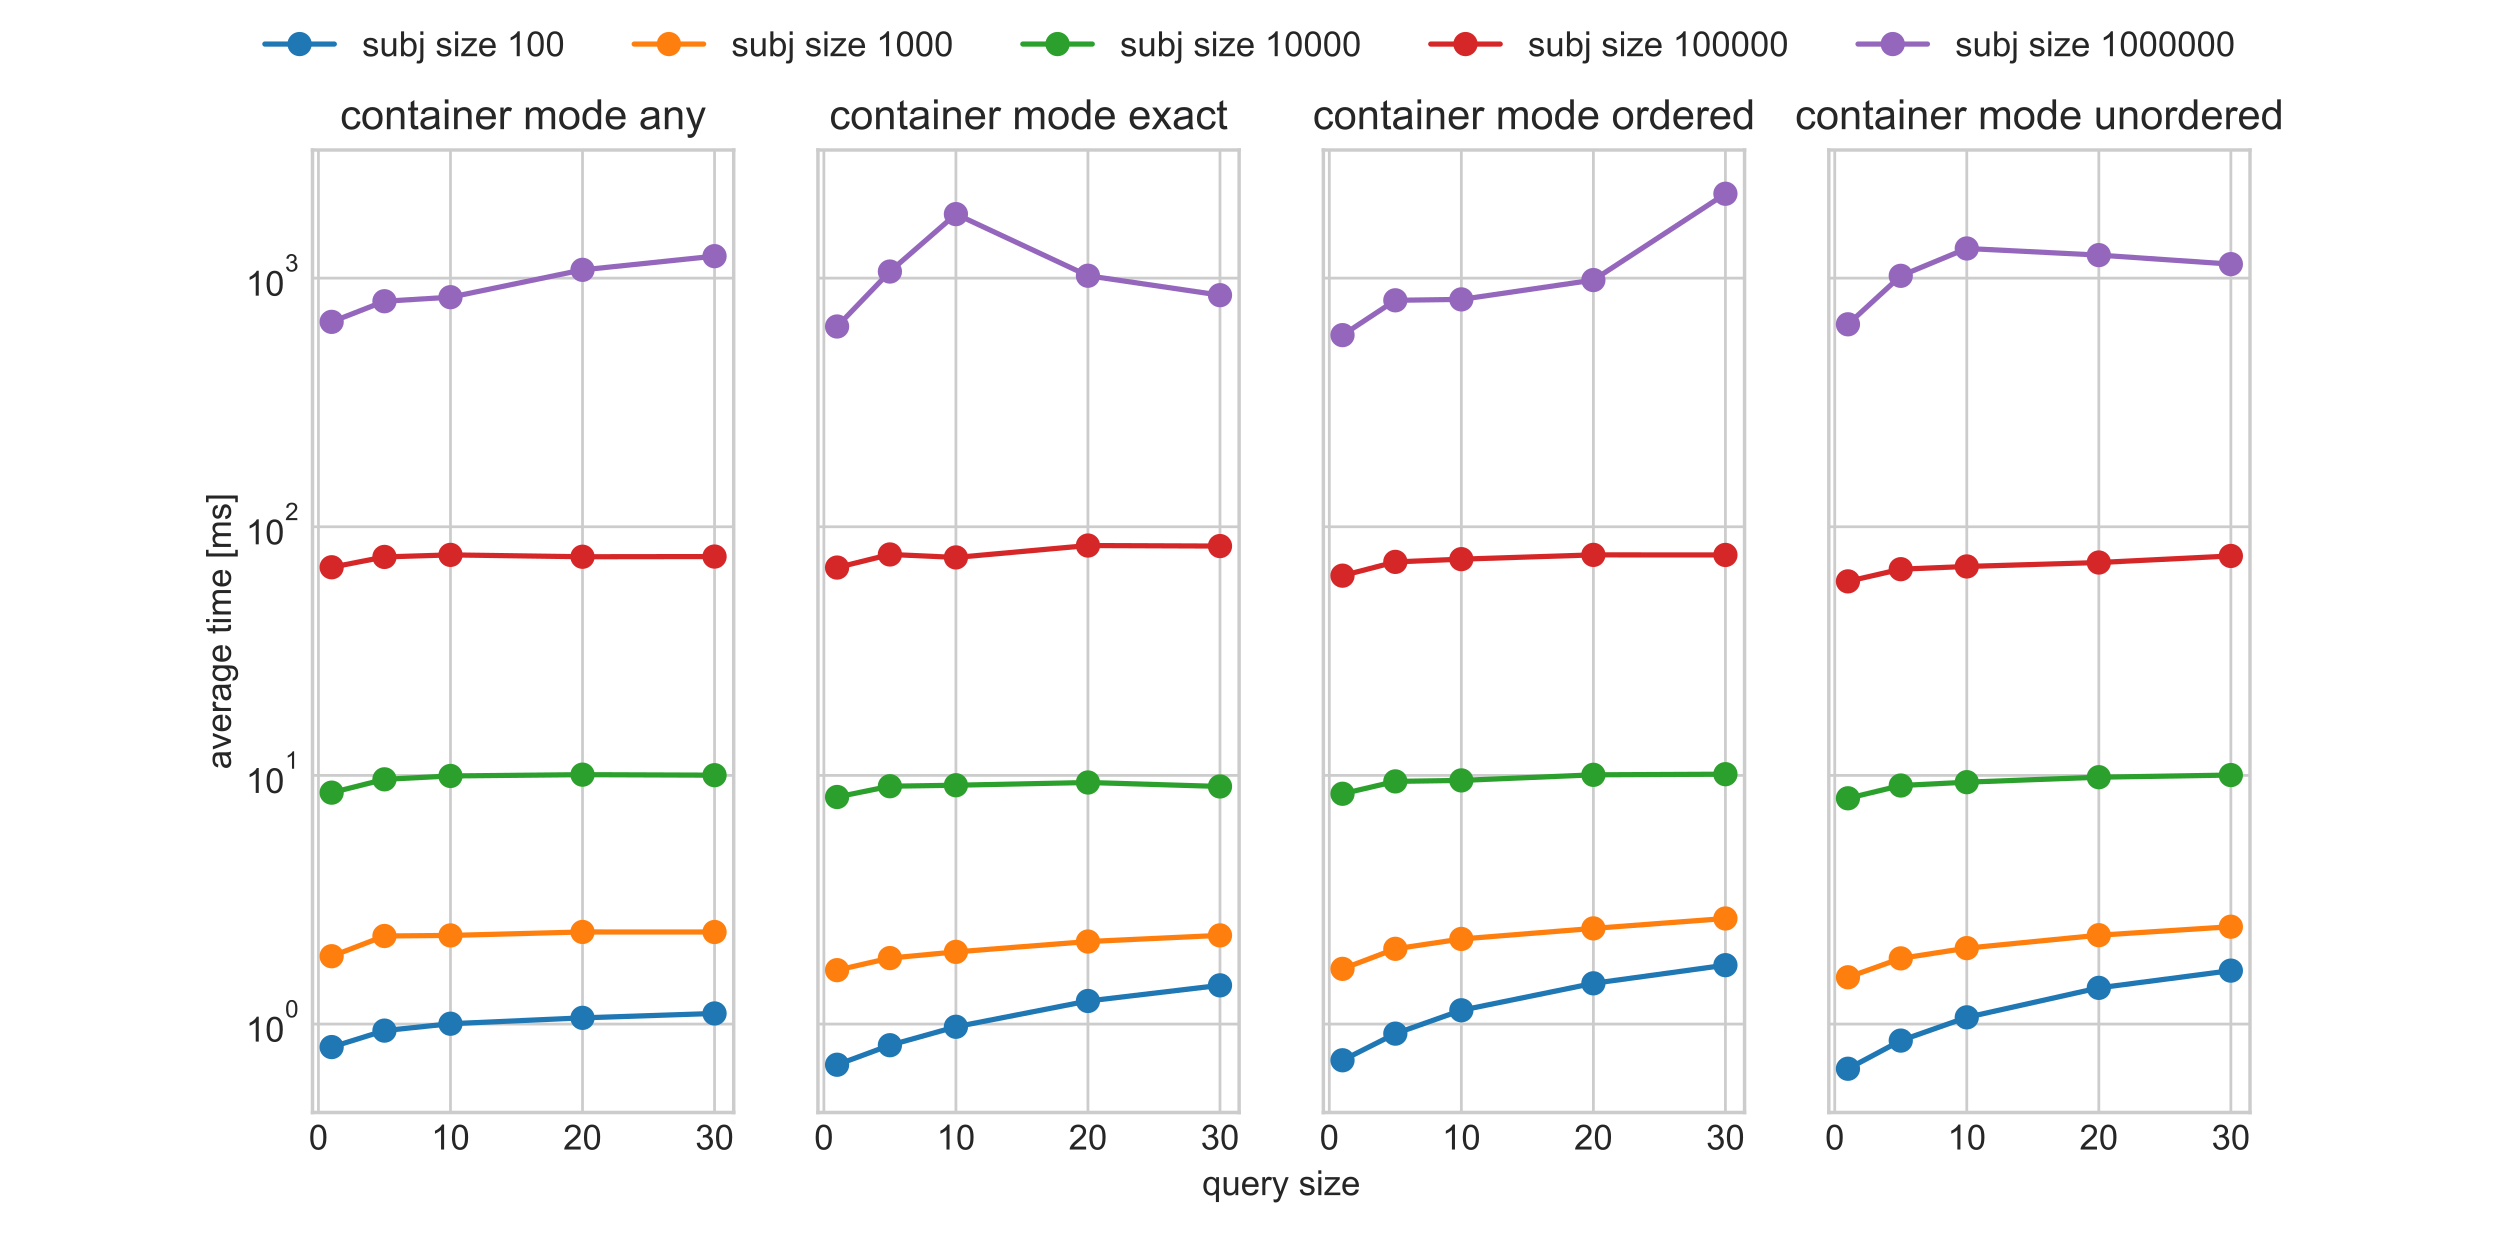 <?xml version="1.0" encoding="utf-8" standalone="no"?>
<!DOCTYPE svg PUBLIC "-//W3C//DTD SVG 1.1//EN"
  "http://www.w3.org/Graphics/SVG/1.1/DTD/svg11.dtd">
<!-- Created with matplotlib (https://matplotlib.org/) -->
<svg height="360pt" version="1.1" viewBox="0 0 720 360" width="720pt" xmlns="http://www.w3.org/2000/svg" xmlns:xlink="http://www.w3.org/1999/xlink">
 <defs>
  <style type="text/css">*{stroke-linecap:butt;stroke-linejoin:round;}</style>
 </defs>
 <g id="figure_1">
  <g id="patch_1">
   <path d="M 0 360 
L 720 360 
L 720 0 
L 0 0 
z
" style="fill:#ffffff;"/>
  </g>
  <g id="axes_1">
   <g id="patch_2">
    <path d="M 90 320.4 
L 211.304 320.4 
L 211.304 43.2 
L 90 43.2 
z
" style="fill:#ffffff;"/>
   </g>
   <g id="matplotlib.axis_1">
    <g id="xtick_1">
     <g id="line2d_1">
      <path clip-path="url(#pb9667217ee)" d="M 91.711 320.4 
L 91.711 43.2 
" style="fill:none;stroke:#cccccc;stroke-linecap:round;stroke-width:0.8;"/>
     </g>
     <g id="line2d_2"/>
     <g id="text_1">
      <!-- 0 -->
      <g style="fill:#262626;" transform="translate(88.931 331.058)scale(0.1 -0.1)">
       <defs>
        <path d="M 4.156 35.297 
Q 4.156 48 6.766 55.734 
Q 9.375 63.484 14.516 67.672 
Q 19.672 71.875 27.484 71.875 
Q 33.25 71.875 37.594 69.547 
Q 41.938 67.234 44.766 62.859 
Q 47.609 58.5 49.219 52.219 
Q 50.828 45.953 50.828 35.297 
Q 50.828 22.703 48.234 14.969 
Q 45.656 7.234 40.5 3 
Q 35.359 -1.219 27.484 -1.219 
Q 17.141 -1.219 11.234 6.203 
Q 4.156 15.141 4.156 35.297 
z
M 13.188 35.297 
Q 13.188 17.672 17.312 11.828 
Q 21.438 6 27.484 6 
Q 33.547 6 37.672 11.859 
Q 41.797 17.719 41.797 35.297 
Q 41.797 52.984 37.672 58.781 
Q 33.547 64.594 27.391 64.594 
Q 21.344 64.594 17.719 59.469 
Q 13.188 52.938 13.188 35.297 
z
" id="ArialMT-48"/>
       </defs>
       <use xlink:href="#ArialMT-48"/>
      </g>
     </g>
    </g>
    <g id="xtick_2">
     <g id="line2d_3">
      <path clip-path="url(#pb9667217ee)" d="M 129.738 320.4 
L 129.738 43.2 
" style="fill:none;stroke:#cccccc;stroke-linecap:round;stroke-width:0.8;"/>
     </g>
     <g id="line2d_4"/>
     <g id="text_2">
      <!-- 10 -->
      <g style="fill:#262626;" transform="translate(124.177 331.058)scale(0.1 -0.1)">
       <defs>
        <path d="M 37.25 0 
L 28.469 0 
L 28.469 56 
Q 25.297 52.984 20.141 49.953 
Q 14.984 46.922 10.891 45.406 
L 10.891 53.906 
Q 18.266 57.375 23.781 62.297 
Q 29.297 67.234 31.594 71.875 
L 37.25 71.875 
z
" id="ArialMT-49"/>
       </defs>
       <use xlink:href="#ArialMT-49"/>
       <use x="55.615" xlink:href="#ArialMT-48"/>
      </g>
     </g>
    </g>
    <g id="xtick_3">
     <g id="line2d_5">
      <path clip-path="url(#pb9667217ee)" d="M 167.764 320.4 
L 167.764 43.2 
" style="fill:none;stroke:#cccccc;stroke-linecap:round;stroke-width:0.8;"/>
     </g>
     <g id="line2d_6"/>
     <g id="text_3">
      <!-- 20 -->
      <g style="fill:#262626;" transform="translate(162.203 331.058)scale(0.1 -0.1)">
       <defs>
        <path d="M 50.344 8.453 
L 50.344 0 
L 3.031 0 
Q 2.938 3.172 4.047 6.109 
Q 5.859 10.938 9.828 15.625 
Q 13.812 20.312 21.344 26.469 
Q 33.016 36.031 37.109 41.625 
Q 41.219 47.219 41.219 52.203 
Q 41.219 57.422 37.469 61 
Q 33.734 64.594 27.734 64.594 
Q 21.391 64.594 17.578 60.781 
Q 13.766 56.984 13.719 50.25 
L 4.688 51.172 
Q 5.609 61.281 11.656 66.578 
Q 17.719 71.875 27.938 71.875 
Q 38.234 71.875 44.234 66.156 
Q 50.25 60.453 50.25 52 
Q 50.25 47.703 48.484 43.547 
Q 46.734 39.406 42.656 34.812 
Q 38.578 30.219 29.109 22.219 
Q 21.188 15.578 18.938 13.203 
Q 16.703 10.844 15.234 8.453 
z
" id="ArialMT-50"/>
       </defs>
       <use xlink:href="#ArialMT-50"/>
       <use x="55.615" xlink:href="#ArialMT-48"/>
      </g>
     </g>
    </g>
    <g id="xtick_4">
     <g id="line2d_7">
      <path clip-path="url(#pb9667217ee)" d="M 205.791 320.4 
L 205.791 43.2 
" style="fill:none;stroke:#cccccc;stroke-linecap:round;stroke-width:0.8;"/>
     </g>
     <g id="line2d_8"/>
     <g id="text_4">
      <!-- 30 -->
      <g style="fill:#262626;" transform="translate(200.23 331.058)scale(0.1 -0.1)">
       <defs>
        <path d="M 4.203 18.891 
L 12.984 20.062 
Q 14.5 12.594 18.141 9.297 
Q 21.781 6 27 6 
Q 33.203 6 37.469 10.297 
Q 41.75 14.594 41.75 20.953 
Q 41.75 27 37.797 30.922 
Q 33.844 34.859 27.734 34.859 
Q 25.25 34.859 21.531 33.891 
L 22.516 41.609 
Q 23.391 41.5 23.922 41.5 
Q 29.547 41.5 34.031 44.422 
Q 38.531 47.359 38.531 53.469 
Q 38.531 58.297 35.25 61.469 
Q 31.984 64.656 26.812 64.656 
Q 21.688 64.656 18.266 61.422 
Q 14.844 58.203 13.875 51.766 
L 5.078 53.328 
Q 6.688 62.156 12.391 67.016 
Q 18.109 71.875 26.609 71.875 
Q 32.469 71.875 37.391 69.359 
Q 42.328 66.844 44.938 62.5 
Q 47.562 58.156 47.562 53.266 
Q 47.562 48.641 45.062 44.828 
Q 42.578 41.016 37.703 38.766 
Q 44.047 37.312 47.562 32.688 
Q 51.078 28.078 51.078 21.141 
Q 51.078 11.766 44.234 5.25 
Q 37.406 -1.266 26.953 -1.266 
Q 17.531 -1.266 11.297 4.344 
Q 5.078 9.969 4.203 18.891 
z
" id="ArialMT-51"/>
       </defs>
       <use xlink:href="#ArialMT-51"/>
       <use x="55.615" xlink:href="#ArialMT-48"/>
      </g>
     </g>
    </g>
   </g>
   <g id="matplotlib.axis_2">
    <g id="ytick_1">
     <g id="line2d_9">
      <path clip-path="url(#pb9667217ee)" d="M 90 294.925 
L 211.304 294.925 
" style="fill:none;stroke:#cccccc;stroke-linecap:round;stroke-width:0.8;"/>
     </g>
     <g id="line2d_10"/>
     <g id="text_5">
      <!-- $\mathdefault{10^{0}}$ -->
      <g style="fill:#262626;" transform="translate(70.8 300.081)scale(0.1 -0.1)">
       <use transform="translate(0 0.994)" xlink:href="#ArialMT-49"/>
       <use transform="translate(55.615 0.994)" xlink:href="#ArialMT-48"/>
       <use transform="translate(112.973 70.688)scale(0.7)" xlink:href="#ArialMT-48"/>
      </g>
     </g>
    </g>
    <g id="ytick_2">
     <g id="line2d_11">
      <path clip-path="url(#pb9667217ee)" d="M 90 223.315 
L 211.304 223.315 
" style="fill:none;stroke:#cccccc;stroke-linecap:round;stroke-width:0.8;"/>
     </g>
     <g id="line2d_12"/>
     <g id="text_6">
      <!-- $\mathdefault{10^{1}}$ -->
      <g style="fill:#262626;" transform="translate(70.8 228.471)scale(0.1 -0.1)">
       <use transform="translate(0 0.994)" xlink:href="#ArialMT-49"/>
       <use transform="translate(55.615 0.994)" xlink:href="#ArialMT-48"/>
       <use transform="translate(112.973 70.688)scale(0.7)" xlink:href="#ArialMT-49"/>
      </g>
     </g>
    </g>
    <g id="ytick_3">
     <g id="line2d_13">
      <path clip-path="url(#pb9667217ee)" d="M 90 151.706 
L 211.304 151.706 
" style="fill:none;stroke:#cccccc;stroke-linecap:round;stroke-width:0.8;"/>
     </g>
     <g id="line2d_14"/>
     <g id="text_7">
      <!-- $\mathdefault{10^{2}}$ -->
      <g style="fill:#262626;" transform="translate(70.8 156.862)scale(0.1 -0.1)">
       <use transform="translate(0 0.994)" xlink:href="#ArialMT-49"/>
       <use transform="translate(55.615 0.994)" xlink:href="#ArialMT-48"/>
       <use transform="translate(112.973 70.688)scale(0.7)" xlink:href="#ArialMT-50"/>
      </g>
     </g>
    </g>
    <g id="ytick_4">
     <g id="line2d_15">
      <path clip-path="url(#pb9667217ee)" d="M 90 80.096 
L 211.304 80.096 
" style="fill:none;stroke:#cccccc;stroke-linecap:round;stroke-width:0.8;"/>
     </g>
     <g id="line2d_16"/>
     <g id="text_8">
      <!-- $\mathdefault{10^{3}}$ -->
      <g style="fill:#262626;" transform="translate(70.8 85.252)scale(0.1 -0.1)">
       <use transform="translate(0 0.994)" xlink:href="#ArialMT-49"/>
       <use transform="translate(55.615 0.994)" xlink:href="#ArialMT-48"/>
       <use transform="translate(112.973 70.688)scale(0.7)" xlink:href="#ArialMT-51"/>
      </g>
     </g>
    </g>
    <g id="ytick_5">
     <g id="line2d_17"/>
    </g>
    <g id="ytick_6">
     <g id="line2d_18"/>
    </g>
    <g id="ytick_7">
     <g id="line2d_19"/>
    </g>
    <g id="ytick_8">
     <g id="line2d_20"/>
    </g>
    <g id="ytick_9">
     <g id="line2d_21"/>
    </g>
    <g id="ytick_10">
     <g id="line2d_22"/>
    </g>
    <g id="ytick_11">
     <g id="line2d_23"/>
    </g>
    <g id="ytick_12">
     <g id="line2d_24"/>
    </g>
    <g id="ytick_13">
     <g id="line2d_25"/>
    </g>
    <g id="ytick_14">
     <g id="line2d_26"/>
    </g>
    <g id="ytick_15">
     <g id="line2d_27"/>
    </g>
    <g id="ytick_16">
     <g id="line2d_28"/>
    </g>
    <g id="ytick_17">
     <g id="line2d_29"/>
    </g>
    <g id="ytick_18">
     <g id="line2d_30"/>
    </g>
    <g id="ytick_19">
     <g id="line2d_31"/>
    </g>
    <g id="ytick_20">
     <g id="line2d_32"/>
    </g>
    <g id="ytick_21">
     <g id="line2d_33"/>
    </g>
    <g id="ytick_22">
     <g id="line2d_34"/>
    </g>
    <g id="ytick_23">
     <g id="line2d_35"/>
    </g>
    <g id="ytick_24">
     <g id="line2d_36"/>
    </g>
    <g id="ytick_25">
     <g id="line2d_37"/>
    </g>
    <g id="ytick_26">
     <g id="line2d_38"/>
    </g>
    <g id="ytick_27">
     <g id="line2d_39"/>
    </g>
    <g id="ytick_28">
     <g id="line2d_40"/>
    </g>
    <g id="ytick_29">
     <g id="line2d_41"/>
    </g>
    <g id="ytick_30">
     <g id="line2d_42"/>
    </g>
    <g id="ytick_31">
     <g id="line2d_43"/>
    </g>
    <g id="ytick_32">
     <g id="line2d_44"/>
    </g>
    <g id="ytick_33">
     <g id="line2d_45"/>
    </g>
    <g id="ytick_34">
     <g id="line2d_46"/>
    </g>
    <g id="ytick_35">
     <g id="line2d_47"/>
    </g>
   </g>
   <g id="line2d_48">
    <path clip-path="url(#pb9667217ee)" d="M 95.514 301.555 
L 110.724 296.816 
L 129.738 294.832 
L 167.764 293.142 
L 205.791 291.876 
" style="fill:none;stroke:#1f77b4;stroke-linecap:round;stroke-width:1.5;"/>
    <defs>
     <path d="M 0 3 
C 0.796 3 1.559 2.684 2.121 2.121 
C 2.684 1.559 3 0.796 3 0 
C 3 -0.796 2.684 -1.559 2.121 -2.121 
C 1.559 -2.684 0.796 -3 0 -3 
C -0.796 -3 -1.559 -2.684 -2.121 -2.121 
C -2.684 -1.559 -3 -0.796 -3 0 
C -3 0.796 -2.684 1.559 -2.121 2.121 
C -1.559 2.684 -0.796 3 0 3 
z
" id="m58839be4fa" style="stroke:#1f77b4;"/>
    </defs>
    <g clip-path="url(#pb9667217ee)">
     <use style="fill:#1f77b4;stroke:#1f77b4;" x="95.514" xlink:href="#m58839be4fa" y="301.555"/>
     <use style="fill:#1f77b4;stroke:#1f77b4;" x="110.724" xlink:href="#m58839be4fa" y="296.816"/>
     <use style="fill:#1f77b4;stroke:#1f77b4;" x="129.738" xlink:href="#m58839be4fa" y="294.832"/>
     <use style="fill:#1f77b4;stroke:#1f77b4;" x="167.764" xlink:href="#m58839be4fa" y="293.142"/>
     <use style="fill:#1f77b4;stroke:#1f77b4;" x="205.791" xlink:href="#m58839be4fa" y="291.876"/>
    </g>
   </g>
   <g id="line2d_49">
    <path clip-path="url(#pb9667217ee)" d="M 95.514 275.392 
L 110.724 269.567 
L 129.738 269.402 
L 167.764 268.406 
L 205.791 268.419 
" style="fill:none;stroke:#ff7f0e;stroke-linecap:round;stroke-width:1.5;"/>
    <defs>
     <path d="M 0 3 
C 0.796 3 1.559 2.684 2.121 2.121 
C 2.684 1.559 3 0.796 3 0 
C 3 -0.796 2.684 -1.559 2.121 -2.121 
C 1.559 -2.684 0.796 -3 0 -3 
C -0.796 -3 -1.559 -2.684 -2.121 -2.121 
C -2.684 -1.559 -3 -0.796 -3 0 
C -3 0.796 -2.684 1.559 -2.121 2.121 
C -1.559 2.684 -0.796 3 0 3 
z
" id="m553e779414" style="stroke:#ff7f0e;"/>
    </defs>
    <g clip-path="url(#pb9667217ee)">
     <use style="fill:#ff7f0e;stroke:#ff7f0e;" x="95.514" xlink:href="#m553e779414" y="275.392"/>
     <use style="fill:#ff7f0e;stroke:#ff7f0e;" x="110.724" xlink:href="#m553e779414" y="269.567"/>
     <use style="fill:#ff7f0e;stroke:#ff7f0e;" x="129.738" xlink:href="#m553e779414" y="269.402"/>
     <use style="fill:#ff7f0e;stroke:#ff7f0e;" x="167.764" xlink:href="#m553e779414" y="268.406"/>
     <use style="fill:#ff7f0e;stroke:#ff7f0e;" x="205.791" xlink:href="#m553e779414" y="268.419"/>
    </g>
   </g>
   <g id="line2d_50">
    <path clip-path="url(#pb9667217ee)" d="M 95.514 228.282 
L 110.724 224.446 
L 129.738 223.477 
L 167.764 223.101 
L 205.791 223.25 
" style="fill:none;stroke:#2ca02c;stroke-linecap:round;stroke-width:1.5;"/>
    <defs>
     <path d="M 0 3 
C 0.796 3 1.559 2.684 2.121 2.121 
C 2.684 1.559 3 0.796 3 0 
C 3 -0.796 2.684 -1.559 2.121 -2.121 
C 1.559 -2.684 0.796 -3 0 -3 
C -0.796 -3 -1.559 -2.684 -2.121 -2.121 
C -2.684 -1.559 -3 -0.796 -3 0 
C -3 0.796 -2.684 1.559 -2.121 2.121 
C -1.559 2.684 -0.796 3 0 3 
z
" id="m5fc1cd84e0" style="stroke:#2ca02c;"/>
    </defs>
    <g clip-path="url(#pb9667217ee)">
     <use style="fill:#2ca02c;stroke:#2ca02c;" x="95.514" xlink:href="#m5fc1cd84e0" y="228.282"/>
     <use style="fill:#2ca02c;stroke:#2ca02c;" x="110.724" xlink:href="#m5fc1cd84e0" y="224.446"/>
     <use style="fill:#2ca02c;stroke:#2ca02c;" x="129.738" xlink:href="#m5fc1cd84e0" y="223.477"/>
     <use style="fill:#2ca02c;stroke:#2ca02c;" x="167.764" xlink:href="#m5fc1cd84e0" y="223.101"/>
     <use style="fill:#2ca02c;stroke:#2ca02c;" x="205.791" xlink:href="#m5fc1cd84e0" y="223.25"/>
    </g>
   </g>
   <g id="line2d_51">
    <path clip-path="url(#pb9667217ee)" d="M 95.514 163.372 
L 110.724 160.396 
L 129.738 159.808 
L 167.764 160.343 
L 205.791 160.288 
" style="fill:none;stroke:#d62728;stroke-linecap:round;stroke-width:1.5;"/>
    <defs>
     <path d="M 0 3 
C 0.796 3 1.559 2.684 2.121 2.121 
C 2.684 1.559 3 0.796 3 0 
C 3 -0.796 2.684 -1.559 2.121 -2.121 
C 1.559 -2.684 0.796 -3 0 -3 
C -0.796 -3 -1.559 -2.684 -2.121 -2.121 
C -2.684 -1.559 -3 -0.796 -3 0 
C -3 0.796 -2.684 1.559 -2.121 2.121 
C -1.559 2.684 -0.796 3 0 3 
z
" id="m7370e3b797" style="stroke:#d62728;"/>
    </defs>
    <g clip-path="url(#pb9667217ee)">
     <use style="fill:#d62728;stroke:#d62728;" x="95.514" xlink:href="#m7370e3b797" y="163.372"/>
     <use style="fill:#d62728;stroke:#d62728;" x="110.724" xlink:href="#m7370e3b797" y="160.396"/>
     <use style="fill:#d62728;stroke:#d62728;" x="129.738" xlink:href="#m7370e3b797" y="159.808"/>
     <use style="fill:#d62728;stroke:#d62728;" x="167.764" xlink:href="#m7370e3b797" y="160.343"/>
     <use style="fill:#d62728;stroke:#d62728;" x="205.791" xlink:href="#m7370e3b797" y="160.288"/>
    </g>
   </g>
   <g id="line2d_52">
    <path clip-path="url(#pb9667217ee)" d="M 95.514 92.696 
L 110.724 86.755 
L 129.738 85.589 
L 167.764 77.715 
L 205.791 73.772 
" style="fill:none;stroke:#9467bd;stroke-linecap:round;stroke-width:1.5;"/>
    <defs>
     <path d="M 0 3 
C 0.796 3 1.559 2.684 2.121 2.121 
C 2.684 1.559 3 0.796 3 0 
C 3 -0.796 2.684 -1.559 2.121 -2.121 
C 1.559 -2.684 0.796 -3 0 -3 
C -0.796 -3 -1.559 -2.684 -2.121 -2.121 
C -2.684 -1.559 -3 -0.796 -3 0 
C -3 0.796 -2.684 1.559 -2.121 2.121 
C -1.559 2.684 -0.796 3 0 3 
z
" id="m301ab16043" style="stroke:#9467bd;"/>
    </defs>
    <g clip-path="url(#pb9667217ee)">
     <use style="fill:#9467bd;stroke:#9467bd;" x="95.514" xlink:href="#m301ab16043" y="92.696"/>
     <use style="fill:#9467bd;stroke:#9467bd;" x="110.724" xlink:href="#m301ab16043" y="86.755"/>
     <use style="fill:#9467bd;stroke:#9467bd;" x="129.738" xlink:href="#m301ab16043" y="85.589"/>
     <use style="fill:#9467bd;stroke:#9467bd;" x="167.764" xlink:href="#m301ab16043" y="77.715"/>
     <use style="fill:#9467bd;stroke:#9467bd;" x="205.791" xlink:href="#m301ab16043" y="73.772"/>
    </g>
   </g>
   <g id="patch_3">
    <path d="M 90 320.4 
L 90 43.2 
" style="fill:none;stroke:#cccccc;stroke-linecap:square;stroke-linejoin:miter;"/>
   </g>
   <g id="patch_4">
    <path d="M 211.304 320.4 
L 211.304 43.2 
" style="fill:none;stroke:#cccccc;stroke-linecap:square;stroke-linejoin:miter;"/>
   </g>
   <g id="patch_5">
    <path d="M 90 320.4 
L 211.304 320.4 
" style="fill:none;stroke:#cccccc;stroke-linecap:square;stroke-linejoin:miter;"/>
   </g>
   <g id="patch_6">
    <path d="M 90 43.2 
L 211.304 43.2 
" style="fill:none;stroke:#cccccc;stroke-linecap:square;stroke-linejoin:miter;"/>
   </g>
   <g id="text_9">
    <!-- container mode any -->
    <g style="fill:#262626;" transform="translate(97.957 37.2)scale(0.12 -0.12)">
     <defs>
      <path d="M 40.438 19 
L 49.078 17.875 
Q 47.656 8.938 41.812 3.875 
Q 35.984 -1.172 27.484 -1.172 
Q 16.844 -1.172 10.375 5.781 
Q 3.906 12.75 3.906 25.734 
Q 3.906 34.125 6.688 40.422 
Q 9.469 46.734 15.156 49.875 
Q 20.844 53.031 27.547 53.031 
Q 35.984 53.031 41.359 48.75 
Q 46.734 44.484 48.25 36.625 
L 39.703 35.297 
Q 38.484 40.531 35.375 43.156 
Q 32.281 45.797 27.875 45.797 
Q 21.234 45.797 17.078 41.031 
Q 12.938 36.281 12.938 25.984 
Q 12.938 15.531 16.938 10.797 
Q 20.953 6.062 27.391 6.062 
Q 32.562 6.062 36.031 9.234 
Q 39.5 12.406 40.438 19 
z
" id="ArialMT-99"/>
      <path d="M 3.328 25.922 
Q 3.328 40.328 11.328 47.266 
Q 18.016 53.031 27.641 53.031 
Q 38.328 53.031 45.109 46.016 
Q 51.906 39.016 51.906 26.656 
Q 51.906 16.656 48.906 10.906 
Q 45.906 5.172 40.156 2 
Q 34.422 -1.172 27.641 -1.172 
Q 16.75 -1.172 10.031 5.812 
Q 3.328 12.797 3.328 25.922 
z
M 12.359 25.922 
Q 12.359 15.969 16.703 11.016 
Q 21.047 6.062 27.641 6.062 
Q 34.188 6.062 38.531 11.031 
Q 42.875 16.016 42.875 26.219 
Q 42.875 35.844 38.5 40.797 
Q 34.125 45.75 27.641 45.75 
Q 21.047 45.75 16.703 40.812 
Q 12.359 35.891 12.359 25.922 
z
" id="ArialMT-111"/>
      <path d="M 6.594 0 
L 6.594 51.859 
L 14.5 51.859 
L 14.5 44.484 
Q 20.219 53.031 31 53.031 
Q 35.688 53.031 39.625 51.344 
Q 43.562 49.656 45.516 46.922 
Q 47.469 44.188 48.25 40.438 
Q 48.734 37.984 48.734 31.891 
L 48.734 0 
L 39.938 0 
L 39.938 31.547 
Q 39.938 36.922 38.906 39.578 
Q 37.891 42.234 35.281 43.812 
Q 32.672 45.406 29.156 45.406 
Q 23.531 45.406 19.453 41.844 
Q 15.375 38.281 15.375 28.328 
L 15.375 0 
z
" id="ArialMT-110"/>
      <path d="M 25.781 7.859 
L 27.047 0.094 
Q 23.344 -0.688 20.406 -0.688 
Q 15.625 -0.688 12.984 0.828 
Q 10.359 2.344 9.281 4.812 
Q 8.203 7.281 8.203 15.188 
L 8.203 45.016 
L 1.766 45.016 
L 1.766 51.859 
L 8.203 51.859 
L 8.203 64.703 
L 16.938 69.969 
L 16.938 51.859 
L 25.781 51.859 
L 25.781 45.016 
L 16.938 45.016 
L 16.938 14.703 
Q 16.938 10.938 17.406 9.859 
Q 17.875 8.797 18.922 8.156 
Q 19.969 7.516 21.922 7.516 
Q 23.391 7.516 25.781 7.859 
z
" id="ArialMT-116"/>
      <path d="M 40.438 6.391 
Q 35.547 2.25 31.031 0.531 
Q 26.516 -1.172 21.344 -1.172 
Q 12.797 -1.172 8.203 3 
Q 3.609 7.172 3.609 13.672 
Q 3.609 17.484 5.344 20.625 
Q 7.078 23.781 9.891 25.688 
Q 12.703 27.594 16.219 28.562 
Q 18.797 29.25 24.031 29.891 
Q 34.672 31.156 39.703 32.906 
Q 39.75 34.719 39.75 35.203 
Q 39.75 40.578 37.25 42.781 
Q 33.891 45.75 27.25 45.75 
Q 21.047 45.75 18.094 43.578 
Q 15.141 41.406 13.719 35.891 
L 5.125 37.062 
Q 6.297 42.578 8.984 45.969 
Q 11.672 49.359 16.75 51.188 
Q 21.828 53.031 28.516 53.031 
Q 35.156 53.031 39.297 51.469 
Q 43.453 49.906 45.406 47.531 
Q 47.359 45.172 48.141 41.547 
Q 48.578 39.312 48.578 33.453 
L 48.578 21.734 
Q 48.578 9.469 49.141 6.219 
Q 49.703 2.984 51.375 0 
L 42.188 0 
Q 40.828 2.734 40.438 6.391 
z
M 39.703 26.031 
Q 34.906 24.078 25.344 22.703 
Q 19.922 21.922 17.672 20.938 
Q 15.438 19.969 14.203 18.094 
Q 12.984 16.219 12.984 13.922 
Q 12.984 10.406 15.641 8.062 
Q 18.312 5.719 23.438 5.719 
Q 28.516 5.719 32.469 7.938 
Q 36.422 10.156 38.281 14.016 
Q 39.703 17 39.703 22.797 
z
" id="ArialMT-97"/>
      <path d="M 6.641 61.469 
L 6.641 71.578 
L 15.438 71.578 
L 15.438 61.469 
z
M 6.641 0 
L 6.641 51.859 
L 15.438 51.859 
L 15.438 0 
z
" id="ArialMT-105"/>
      <path d="M 42.094 16.703 
L 51.172 15.578 
Q 49.031 7.625 43.219 3.219 
Q 37.406 -1.172 28.375 -1.172 
Q 17 -1.172 10.328 5.828 
Q 3.656 12.844 3.656 25.484 
Q 3.656 38.578 10.391 45.797 
Q 17.141 53.031 27.875 53.031 
Q 38.281 53.031 44.875 45.953 
Q 51.469 38.875 51.469 26.031 
Q 51.469 25.25 51.422 23.688 
L 12.75 23.688 
Q 13.234 15.141 17.578 10.594 
Q 21.922 6.062 28.422 6.062 
Q 33.25 6.062 36.672 8.594 
Q 40.094 11.141 42.094 16.703 
z
M 13.234 30.906 
L 42.188 30.906 
Q 41.609 37.453 38.875 40.719 
Q 34.672 45.797 27.984 45.797 
Q 21.922 45.797 17.797 41.75 
Q 13.672 37.703 13.234 30.906 
z
" id="ArialMT-101"/>
      <path d="M 6.5 0 
L 6.5 51.859 
L 14.406 51.859 
L 14.406 44 
Q 17.438 49.516 20 51.266 
Q 22.562 53.031 25.641 53.031 
Q 30.078 53.031 34.672 50.203 
L 31.641 42.047 
Q 28.422 43.953 25.203 43.953 
Q 22.312 43.953 20.016 42.219 
Q 17.719 40.484 16.75 37.406 
Q 15.281 32.719 15.281 27.156 
L 15.281 0 
z
" id="ArialMT-114"/>
      <path id="ArialMT-32"/>
      <path d="M 6.594 0 
L 6.594 51.859 
L 14.453 51.859 
L 14.453 44.578 
Q 16.891 48.391 20.938 50.703 
Q 25 53.031 30.172 53.031 
Q 35.938 53.031 39.625 50.641 
Q 43.312 48.25 44.828 43.953 
Q 50.984 53.031 60.844 53.031 
Q 68.562 53.031 72.703 48.75 
Q 76.859 44.484 76.859 35.594 
L 76.859 0 
L 68.109 0 
L 68.109 32.672 
Q 68.109 37.938 67.25 40.25 
Q 66.406 42.578 64.156 43.984 
Q 61.922 45.406 58.891 45.406 
Q 53.422 45.406 49.797 41.766 
Q 46.188 38.141 46.188 30.125 
L 46.188 0 
L 37.406 0 
L 37.406 33.688 
Q 37.406 39.547 35.25 42.469 
Q 33.109 45.406 28.219 45.406 
Q 24.516 45.406 21.359 43.453 
Q 18.219 41.5 16.797 37.734 
Q 15.375 33.984 15.375 26.906 
L 15.375 0 
z
" id="ArialMT-109"/>
      <path d="M 40.234 0 
L 40.234 6.547 
Q 35.297 -1.172 25.734 -1.172 
Q 19.531 -1.172 14.328 2.25 
Q 9.125 5.672 6.266 11.797 
Q 3.422 17.922 3.422 25.875 
Q 3.422 33.641 6 39.969 
Q 8.594 46.297 13.766 49.656 
Q 18.953 53.031 25.344 53.031 
Q 30.031 53.031 33.688 51.047 
Q 37.359 49.078 39.656 45.906 
L 39.656 71.578 
L 48.391 71.578 
L 48.391 0 
z
M 12.453 25.875 
Q 12.453 15.922 16.641 10.984 
Q 20.844 6.062 26.562 6.062 
Q 32.328 6.062 36.344 10.766 
Q 40.375 15.484 40.375 25.141 
Q 40.375 35.797 36.266 40.766 
Q 32.172 45.75 26.172 45.75 
Q 20.312 45.75 16.375 40.969 
Q 12.453 36.188 12.453 25.875 
z
" id="ArialMT-100"/>
      <path d="M 6.203 -19.969 
L 5.219 -11.719 
Q 8.109 -12.5 10.25 -12.5 
Q 13.188 -12.5 14.938 -11.516 
Q 16.703 -10.547 17.828 -8.797 
Q 18.656 -7.469 20.516 -2.25 
Q 20.75 -1.516 21.297 -0.094 
L 1.609 51.859 
L 11.078 51.859 
L 21.875 21.828 
Q 23.969 16.109 25.641 9.812 
Q 27.156 15.875 29.25 21.625 
L 40.328 51.859 
L 49.125 51.859 
L 29.391 -0.875 
Q 26.219 -9.422 24.469 -12.641 
Q 22.125 -17 19.094 -19.016 
Q 16.062 -21.047 11.859 -21.047 
Q 9.328 -21.047 6.203 -19.969 
z
" id="ArialMT-121"/>
     </defs>
     <use xlink:href="#ArialMT-99"/>
     <use x="50" xlink:href="#ArialMT-111"/>
     <use x="105.615" xlink:href="#ArialMT-110"/>
     <use x="161.23" xlink:href="#ArialMT-116"/>
     <use x="189.014" xlink:href="#ArialMT-97"/>
     <use x="244.629" xlink:href="#ArialMT-105"/>
     <use x="266.846" xlink:href="#ArialMT-110"/>
     <use x="322.461" xlink:href="#ArialMT-101"/>
     <use x="378.076" xlink:href="#ArialMT-114"/>
     <use x="411.377" xlink:href="#ArialMT-32"/>
     <use x="439.16" xlink:href="#ArialMT-109"/>
     <use x="522.461" xlink:href="#ArialMT-111"/>
     <use x="578.076" xlink:href="#ArialMT-100"/>
     <use x="633.691" xlink:href="#ArialMT-101"/>
     <use x="689.307" xlink:href="#ArialMT-32"/>
     <use x="717.09" xlink:href="#ArialMT-97"/>
     <use x="772.705" xlink:href="#ArialMT-110"/>
     <use x="828.32" xlink:href="#ArialMT-121"/>
    </g>
   </g>
  </g>
  <g id="axes_2">
   <g id="patch_7">
    <path d="M 235.565 320.4 
L 356.87 320.4 
L 356.87 43.2 
L 235.565 43.2 
z
" style="fill:#ffffff;"/>
   </g>
   <g id="matplotlib.axis_3">
    <g id="xtick_5">
     <g id="line2d_53">
      <path clip-path="url(#p35c9b53777)" d="M 237.276 320.4 
L 237.276 43.2 
" style="fill:none;stroke:#cccccc;stroke-linecap:round;stroke-width:0.8;"/>
     </g>
     <g id="line2d_54"/>
     <g id="text_10">
      <!-- 0 -->
      <g style="fill:#262626;" transform="translate(234.496 331.058)scale(0.1 -0.1)">
       <use xlink:href="#ArialMT-48"/>
      </g>
     </g>
    </g>
    <g id="xtick_6">
     <g id="line2d_55">
      <path clip-path="url(#p35c9b53777)" d="M 275.303 320.4 
L 275.303 43.2 
" style="fill:none;stroke:#cccccc;stroke-linecap:round;stroke-width:0.8;"/>
     </g>
     <g id="line2d_56"/>
     <g id="text_11">
      <!-- 10 -->
      <g style="fill:#262626;" transform="translate(269.742 331.058)scale(0.1 -0.1)">
       <use xlink:href="#ArialMT-49"/>
       <use x="55.615" xlink:href="#ArialMT-48"/>
      </g>
     </g>
    </g>
    <g id="xtick_7">
     <g id="line2d_57">
      <path clip-path="url(#p35c9b53777)" d="M 313.329 320.4 
L 313.329 43.2 
" style="fill:none;stroke:#cccccc;stroke-linecap:round;stroke-width:0.8;"/>
     </g>
     <g id="line2d_58"/>
     <g id="text_12">
      <!-- 20 -->
      <g style="fill:#262626;" transform="translate(307.768 331.058)scale(0.1 -0.1)">
       <use xlink:href="#ArialMT-50"/>
       <use x="55.615" xlink:href="#ArialMT-48"/>
      </g>
     </g>
    </g>
    <g id="xtick_8">
     <g id="line2d_59">
      <path clip-path="url(#p35c9b53777)" d="M 351.356 320.4 
L 351.356 43.2 
" style="fill:none;stroke:#cccccc;stroke-linecap:round;stroke-width:0.8;"/>
     </g>
     <g id="line2d_60"/>
     <g id="text_13">
      <!-- 30 -->
      <g style="fill:#262626;" transform="translate(345.795 331.058)scale(0.1 -0.1)">
       <use xlink:href="#ArialMT-51"/>
       <use x="55.615" xlink:href="#ArialMT-48"/>
      </g>
     </g>
    </g>
   </g>
   <g id="matplotlib.axis_4">
    <g id="ytick_36">
     <g id="line2d_61">
      <path clip-path="url(#p35c9b53777)" d="M 235.565 294.925 
L 356.87 294.925 
" style="fill:none;stroke:#cccccc;stroke-linecap:round;stroke-width:0.8;"/>
     </g>
     <g id="line2d_62"/>
    </g>
    <g id="ytick_37">
     <g id="line2d_63">
      <path clip-path="url(#p35c9b53777)" d="M 235.565 223.315 
L 356.87 223.315 
" style="fill:none;stroke:#cccccc;stroke-linecap:round;stroke-width:0.8;"/>
     </g>
     <g id="line2d_64"/>
    </g>
    <g id="ytick_38">
     <g id="line2d_65">
      <path clip-path="url(#p35c9b53777)" d="M 235.565 151.706 
L 356.87 151.706 
" style="fill:none;stroke:#cccccc;stroke-linecap:round;stroke-width:0.8;"/>
     </g>
     <g id="line2d_66"/>
    </g>
    <g id="ytick_39">
     <g id="line2d_67">
      <path clip-path="url(#p35c9b53777)" d="M 235.565 80.096 
L 356.87 80.096 
" style="fill:none;stroke:#cccccc;stroke-linecap:round;stroke-width:0.8;"/>
     </g>
     <g id="line2d_68"/>
    </g>
    <g id="ytick_40">
     <g id="line2d_69"/>
    </g>
    <g id="ytick_41">
     <g id="line2d_70"/>
    </g>
    <g id="ytick_42">
     <g id="line2d_71"/>
    </g>
    <g id="ytick_43">
     <g id="line2d_72"/>
    </g>
    <g id="ytick_44">
     <g id="line2d_73"/>
    </g>
    <g id="ytick_45">
     <g id="line2d_74"/>
    </g>
    <g id="ytick_46">
     <g id="line2d_75"/>
    </g>
    <g id="ytick_47">
     <g id="line2d_76"/>
    </g>
    <g id="ytick_48">
     <g id="line2d_77"/>
    </g>
    <g id="ytick_49">
     <g id="line2d_78"/>
    </g>
    <g id="ytick_50">
     <g id="line2d_79"/>
    </g>
    <g id="ytick_51">
     <g id="line2d_80"/>
    </g>
    <g id="ytick_52">
     <g id="line2d_81"/>
    </g>
    <g id="ytick_53">
     <g id="line2d_82"/>
    </g>
    <g id="ytick_54">
     <g id="line2d_83"/>
    </g>
    <g id="ytick_55">
     <g id="line2d_84"/>
    </g>
    <g id="ytick_56">
     <g id="line2d_85"/>
    </g>
    <g id="ytick_57">
     <g id="line2d_86"/>
    </g>
    <g id="ytick_58">
     <g id="line2d_87"/>
    </g>
    <g id="ytick_59">
     <g id="line2d_88"/>
    </g>
    <g id="ytick_60">
     <g id="line2d_89"/>
    </g>
    <g id="ytick_61">
     <g id="line2d_90"/>
    </g>
    <g id="ytick_62">
     <g id="line2d_91"/>
    </g>
    <g id="ytick_63">
     <g id="line2d_92"/>
    </g>
    <g id="ytick_64">
     <g id="line2d_93"/>
    </g>
    <g id="ytick_65">
     <g id="line2d_94"/>
    </g>
    <g id="ytick_66">
     <g id="line2d_95"/>
    </g>
    <g id="ytick_67">
     <g id="line2d_96"/>
    </g>
    <g id="ytick_68">
     <g id="line2d_97"/>
    </g>
    <g id="ytick_69">
     <g id="line2d_98"/>
    </g>
    <g id="ytick_70">
     <g id="line2d_99"/>
    </g>
   </g>
   <g id="line2d_100">
    <path clip-path="url(#p35c9b53777)" d="M 241.079 306.645 
L 256.29 301.021 
L 275.303 295.712 
L 313.329 288.285 
L 351.356 283.779 
" style="fill:none;stroke:#1f77b4;stroke-linecap:round;stroke-width:1.5;"/>
    <g clip-path="url(#p35c9b53777)">
     <use style="fill:#1f77b4;stroke:#1f77b4;" x="241.079" xlink:href="#m58839be4fa" y="306.645"/>
     <use style="fill:#1f77b4;stroke:#1f77b4;" x="256.29" xlink:href="#m58839be4fa" y="301.021"/>
     <use style="fill:#1f77b4;stroke:#1f77b4;" x="275.303" xlink:href="#m58839be4fa" y="295.712"/>
     <use style="fill:#1f77b4;stroke:#1f77b4;" x="313.329" xlink:href="#m58839be4fa" y="288.285"/>
     <use style="fill:#1f77b4;stroke:#1f77b4;" x="351.356" xlink:href="#m58839be4fa" y="283.779"/>
    </g>
   </g>
   <g id="line2d_101">
    <path clip-path="url(#p35c9b53777)" d="M 241.079 279.407 
L 256.29 275.927 
L 275.303 274.14 
L 313.329 271.162 
L 351.356 269.389 
" style="fill:none;stroke:#ff7f0e;stroke-linecap:round;stroke-width:1.5;"/>
    <g clip-path="url(#p35c9b53777)">
     <use style="fill:#ff7f0e;stroke:#ff7f0e;" x="241.079" xlink:href="#m553e779414" y="279.407"/>
     <use style="fill:#ff7f0e;stroke:#ff7f0e;" x="256.29" xlink:href="#m553e779414" y="275.927"/>
     <use style="fill:#ff7f0e;stroke:#ff7f0e;" x="275.303" xlink:href="#m553e779414" y="274.14"/>
     <use style="fill:#ff7f0e;stroke:#ff7f0e;" x="313.329" xlink:href="#m553e779414" y="271.162"/>
     <use style="fill:#ff7f0e;stroke:#ff7f0e;" x="351.356" xlink:href="#m553e779414" y="269.389"/>
    </g>
   </g>
   <g id="line2d_102">
    <path clip-path="url(#p35c9b53777)" d="M 241.079 229.532 
L 256.29 226.433 
L 275.303 226.146 
L 313.329 225.359 
L 351.356 226.499 
" style="fill:none;stroke:#2ca02c;stroke-linecap:round;stroke-width:1.5;"/>
    <g clip-path="url(#p35c9b53777)">
     <use style="fill:#2ca02c;stroke:#2ca02c;" x="241.079" xlink:href="#m5fc1cd84e0" y="229.532"/>
     <use style="fill:#2ca02c;stroke:#2ca02c;" x="256.29" xlink:href="#m5fc1cd84e0" y="226.433"/>
     <use style="fill:#2ca02c;stroke:#2ca02c;" x="275.303" xlink:href="#m5fc1cd84e0" y="226.146"/>
     <use style="fill:#2ca02c;stroke:#2ca02c;" x="313.329" xlink:href="#m5fc1cd84e0" y="225.359"/>
     <use style="fill:#2ca02c;stroke:#2ca02c;" x="351.356" xlink:href="#m5fc1cd84e0" y="226.499"/>
    </g>
   </g>
   <g id="line2d_103">
    <path clip-path="url(#p35c9b53777)" d="M 241.079 163.456 
L 256.29 159.686 
L 275.303 160.539 
L 313.329 157.113 
L 351.356 157.266 
" style="fill:none;stroke:#d62728;stroke-linecap:round;stroke-width:1.5;"/>
    <g clip-path="url(#p35c9b53777)">
     <use style="fill:#d62728;stroke:#d62728;" x="241.079" xlink:href="#m7370e3b797" y="163.456"/>
     <use style="fill:#d62728;stroke:#d62728;" x="256.29" xlink:href="#m7370e3b797" y="159.686"/>
     <use style="fill:#d62728;stroke:#d62728;" x="275.303" xlink:href="#m7370e3b797" y="160.539"/>
     <use style="fill:#d62728;stroke:#d62728;" x="313.329" xlink:href="#m7370e3b797" y="157.113"/>
     <use style="fill:#d62728;stroke:#d62728;" x="351.356" xlink:href="#m7370e3b797" y="157.266"/>
    </g>
   </g>
   <g id="line2d_104">
    <path clip-path="url(#p35c9b53777)" d="M 241.079 94.031 
L 256.29 78.204 
L 275.303 61.662 
L 313.329 79.412 
L 351.356 85.009 
" style="fill:none;stroke:#9467bd;stroke-linecap:round;stroke-width:1.5;"/>
    <g clip-path="url(#p35c9b53777)">
     <use style="fill:#9467bd;stroke:#9467bd;" x="241.079" xlink:href="#m301ab16043" y="94.031"/>
     <use style="fill:#9467bd;stroke:#9467bd;" x="256.29" xlink:href="#m301ab16043" y="78.204"/>
     <use style="fill:#9467bd;stroke:#9467bd;" x="275.303" xlink:href="#m301ab16043" y="61.662"/>
     <use style="fill:#9467bd;stroke:#9467bd;" x="313.329" xlink:href="#m301ab16043" y="79.412"/>
     <use style="fill:#9467bd;stroke:#9467bd;" x="351.356" xlink:href="#m301ab16043" y="85.009"/>
    </g>
   </g>
   <g id="patch_8">
    <path d="M 235.565 320.4 
L 235.565 43.2 
" style="fill:none;stroke:#cccccc;stroke-linecap:square;stroke-linejoin:miter;"/>
   </g>
   <g id="patch_9">
    <path d="M 356.87 320.4 
L 356.87 43.2 
" style="fill:none;stroke:#cccccc;stroke-linecap:square;stroke-linejoin:miter;"/>
   </g>
   <g id="patch_10">
    <path d="M 235.565 320.4 
L 356.87 320.4 
" style="fill:none;stroke:#cccccc;stroke-linecap:square;stroke-linejoin:miter;"/>
   </g>
   <g id="patch_11">
    <path d="M 235.565 43.2 
L 356.87 43.2 
" style="fill:none;stroke:#cccccc;stroke-linecap:square;stroke-linejoin:miter;"/>
   </g>
   <g id="text_14">
    <!-- container mode exact -->
    <g style="fill:#262626;" transform="translate(238.856 37.2)scale(0.12 -0.12)">
     <defs>
      <path d="M 0.734 0 
L 19.672 26.953 
L 2.156 51.859 
L 13.141 51.859 
L 21.094 39.703 
Q 23.344 36.234 24.703 33.891 
Q 26.859 37.109 28.656 39.594 
L 37.406 51.859 
L 47.906 51.859 
L 29.984 27.438 
L 49.266 0 
L 38.484 0 
L 27.828 16.109 
L 25 20.453 
L 11.375 0 
z
" id="ArialMT-120"/>
     </defs>
     <use xlink:href="#ArialMT-99"/>
     <use x="50" xlink:href="#ArialMT-111"/>
     <use x="105.615" xlink:href="#ArialMT-110"/>
     <use x="161.23" xlink:href="#ArialMT-116"/>
     <use x="189.014" xlink:href="#ArialMT-97"/>
     <use x="244.629" xlink:href="#ArialMT-105"/>
     <use x="266.846" xlink:href="#ArialMT-110"/>
     <use x="322.461" xlink:href="#ArialMT-101"/>
     <use x="378.076" xlink:href="#ArialMT-114"/>
     <use x="411.377" xlink:href="#ArialMT-32"/>
     <use x="439.16" xlink:href="#ArialMT-109"/>
     <use x="522.461" xlink:href="#ArialMT-111"/>
     <use x="578.076" xlink:href="#ArialMT-100"/>
     <use x="633.691" xlink:href="#ArialMT-101"/>
     <use x="689.307" xlink:href="#ArialMT-32"/>
     <use x="717.09" xlink:href="#ArialMT-101"/>
     <use x="772.705" xlink:href="#ArialMT-120"/>
     <use x="822.705" xlink:href="#ArialMT-97"/>
     <use x="878.32" xlink:href="#ArialMT-99"/>
     <use x="928.32" xlink:href="#ArialMT-116"/>
    </g>
   </g>
  </g>
  <g id="axes_3">
   <g id="patch_12">
    <path d="M 381.13 320.4 
L 502.435 320.4 
L 502.435 43.2 
L 381.13 43.2 
z
" style="fill:#ffffff;"/>
   </g>
   <g id="matplotlib.axis_5">
    <g id="xtick_9">
     <g id="line2d_105">
      <path clip-path="url(#p5f144b6dbf)" d="M 382.842 320.4 
L 382.842 43.2 
" style="fill:none;stroke:#cccccc;stroke-linecap:round;stroke-width:0.8;"/>
     </g>
     <g id="line2d_106"/>
     <g id="text_15">
      <!-- 0 -->
      <g style="fill:#262626;" transform="translate(380.061 331.058)scale(0.1 -0.1)">
       <use xlink:href="#ArialMT-48"/>
      </g>
     </g>
    </g>
    <g id="xtick_10">
     <g id="line2d_107">
      <path clip-path="url(#p5f144b6dbf)" d="M 420.868 320.4 
L 420.868 43.2 
" style="fill:none;stroke:#cccccc;stroke-linecap:round;stroke-width:0.8;"/>
     </g>
     <g id="line2d_108"/>
     <g id="text_16">
      <!-- 10 -->
      <g style="fill:#262626;" transform="translate(415.307 331.058)scale(0.1 -0.1)">
       <use xlink:href="#ArialMT-49"/>
       <use x="55.615" xlink:href="#ArialMT-48"/>
      </g>
     </g>
    </g>
    <g id="xtick_11">
     <g id="line2d_109">
      <path clip-path="url(#p5f144b6dbf)" d="M 458.895 320.4 
L 458.895 43.2 
" style="fill:none;stroke:#cccccc;stroke-linecap:round;stroke-width:0.8;"/>
     </g>
     <g id="line2d_110"/>
     <g id="text_17">
      <!-- 20 -->
      <g style="fill:#262626;" transform="translate(453.334 331.058)scale(0.1 -0.1)">
       <use xlink:href="#ArialMT-50"/>
       <use x="55.615" xlink:href="#ArialMT-48"/>
      </g>
     </g>
    </g>
    <g id="xtick_12">
     <g id="line2d_111">
      <path clip-path="url(#p5f144b6dbf)" d="M 496.921 320.4 
L 496.921 43.2 
" style="fill:none;stroke:#cccccc;stroke-linecap:round;stroke-width:0.8;"/>
     </g>
     <g id="line2d_112"/>
     <g id="text_18">
      <!-- 30 -->
      <g style="fill:#262626;" transform="translate(491.36 331.058)scale(0.1 -0.1)">
       <use xlink:href="#ArialMT-51"/>
       <use x="55.615" xlink:href="#ArialMT-48"/>
      </g>
     </g>
    </g>
   </g>
   <g id="matplotlib.axis_6">
    <g id="ytick_71">
     <g id="line2d_113">
      <path clip-path="url(#p5f144b6dbf)" d="M 381.13 294.925 
L 502.435 294.925 
" style="fill:none;stroke:#cccccc;stroke-linecap:round;stroke-width:0.8;"/>
     </g>
     <g id="line2d_114"/>
    </g>
    <g id="ytick_72">
     <g id="line2d_115">
      <path clip-path="url(#p5f144b6dbf)" d="M 381.13 223.315 
L 502.435 223.315 
" style="fill:none;stroke:#cccccc;stroke-linecap:round;stroke-width:0.8;"/>
     </g>
     <g id="line2d_116"/>
    </g>
    <g id="ytick_73">
     <g id="line2d_117">
      <path clip-path="url(#p5f144b6dbf)" d="M 381.13 151.706 
L 502.435 151.706 
" style="fill:none;stroke:#cccccc;stroke-linecap:round;stroke-width:0.8;"/>
     </g>
     <g id="line2d_118"/>
    </g>
    <g id="ytick_74">
     <g id="line2d_119">
      <path clip-path="url(#p5f144b6dbf)" d="M 381.13 80.096 
L 502.435 80.096 
" style="fill:none;stroke:#cccccc;stroke-linecap:round;stroke-width:0.8;"/>
     </g>
     <g id="line2d_120"/>
    </g>
    <g id="ytick_75">
     <g id="line2d_121"/>
    </g>
    <g id="ytick_76">
     <g id="line2d_122"/>
    </g>
    <g id="ytick_77">
     <g id="line2d_123"/>
    </g>
    <g id="ytick_78">
     <g id="line2d_124"/>
    </g>
    <g id="ytick_79">
     <g id="line2d_125"/>
    </g>
    <g id="ytick_80">
     <g id="line2d_126"/>
    </g>
    <g id="ytick_81">
     <g id="line2d_127"/>
    </g>
    <g id="ytick_82">
     <g id="line2d_128"/>
    </g>
    <g id="ytick_83">
     <g id="line2d_129"/>
    </g>
    <g id="ytick_84">
     <g id="line2d_130"/>
    </g>
    <g id="ytick_85">
     <g id="line2d_131"/>
    </g>
    <g id="ytick_86">
     <g id="line2d_132"/>
    </g>
    <g id="ytick_87">
     <g id="line2d_133"/>
    </g>
    <g id="ytick_88">
     <g id="line2d_134"/>
    </g>
    <g id="ytick_89">
     <g id="line2d_135"/>
    </g>
    <g id="ytick_90">
     <g id="line2d_136"/>
    </g>
    <g id="ytick_91">
     <g id="line2d_137"/>
    </g>
    <g id="ytick_92">
     <g id="line2d_138"/>
    </g>
    <g id="ytick_93">
     <g id="line2d_139"/>
    </g>
    <g id="ytick_94">
     <g id="line2d_140"/>
    </g>
    <g id="ytick_95">
     <g id="line2d_141"/>
    </g>
    <g id="ytick_96">
     <g id="line2d_142"/>
    </g>
    <g id="ytick_97">
     <g id="line2d_143"/>
    </g>
    <g id="ytick_98">
     <g id="line2d_144"/>
    </g>
    <g id="ytick_99">
     <g id="line2d_145"/>
    </g>
    <g id="ytick_100">
     <g id="line2d_146"/>
    </g>
    <g id="ytick_101">
     <g id="line2d_147"/>
    </g>
    <g id="ytick_102">
     <g id="line2d_148"/>
    </g>
    <g id="ytick_103">
     <g id="line2d_149"/>
    </g>
    <g id="ytick_104">
     <g id="line2d_150"/>
    </g>
    <g id="ytick_105">
     <g id="line2d_151"/>
    </g>
   </g>
   <g id="line2d_152">
    <path clip-path="url(#p5f144b6dbf)" d="M 386.644 305.358 
L 401.855 297.687 
L 420.868 290.959 
L 458.895 283.198 
L 496.921 277.968 
" style="fill:none;stroke:#1f77b4;stroke-linecap:round;stroke-width:1.5;"/>
    <g clip-path="url(#p5f144b6dbf)">
     <use style="fill:#1f77b4;stroke:#1f77b4;" x="386.644" xlink:href="#m58839be4fa" y="305.358"/>
     <use style="fill:#1f77b4;stroke:#1f77b4;" x="401.855" xlink:href="#m58839be4fa" y="297.687"/>
     <use style="fill:#1f77b4;stroke:#1f77b4;" x="420.868" xlink:href="#m58839be4fa" y="290.959"/>
     <use style="fill:#1f77b4;stroke:#1f77b4;" x="458.895" xlink:href="#m58839be4fa" y="283.198"/>
     <use style="fill:#1f77b4;stroke:#1f77b4;" x="496.921" xlink:href="#m58839be4fa" y="277.968"/>
    </g>
   </g>
   <g id="line2d_153">
    <path clip-path="url(#p5f144b6dbf)" d="M 386.644 279.032 
L 401.855 273.259 
L 420.868 270.418 
L 458.895 267.376 
L 496.921 264.523 
" style="fill:none;stroke:#ff7f0e;stroke-linecap:round;stroke-width:1.5;"/>
    <g clip-path="url(#p5f144b6dbf)">
     <use style="fill:#ff7f0e;stroke:#ff7f0e;" x="386.644" xlink:href="#m553e779414" y="279.032"/>
     <use style="fill:#ff7f0e;stroke:#ff7f0e;" x="401.855" xlink:href="#m553e779414" y="273.259"/>
     <use style="fill:#ff7f0e;stroke:#ff7f0e;" x="420.868" xlink:href="#m553e779414" y="270.418"/>
     <use style="fill:#ff7f0e;stroke:#ff7f0e;" x="458.895" xlink:href="#m553e779414" y="267.376"/>
     <use style="fill:#ff7f0e;stroke:#ff7f0e;" x="496.921" xlink:href="#m553e779414" y="264.523"/>
    </g>
   </g>
   <g id="line2d_154">
    <path clip-path="url(#p5f144b6dbf)" d="M 386.644 228.604 
L 401.855 225.042 
L 420.868 224.757 
L 458.895 223.151 
L 496.921 222.966 
" style="fill:none;stroke:#2ca02c;stroke-linecap:round;stroke-width:1.5;"/>
    <g clip-path="url(#p5f144b6dbf)">
     <use style="fill:#2ca02c;stroke:#2ca02c;" x="386.644" xlink:href="#m5fc1cd84e0" y="228.604"/>
     <use style="fill:#2ca02c;stroke:#2ca02c;" x="401.855" xlink:href="#m5fc1cd84e0" y="225.042"/>
     <use style="fill:#2ca02c;stroke:#2ca02c;" x="420.868" xlink:href="#m5fc1cd84e0" y="224.757"/>
     <use style="fill:#2ca02c;stroke:#2ca02c;" x="458.895" xlink:href="#m5fc1cd84e0" y="223.151"/>
     <use style="fill:#2ca02c;stroke:#2ca02c;" x="496.921" xlink:href="#m5fc1cd84e0" y="222.966"/>
    </g>
   </g>
   <g id="line2d_155">
    <path clip-path="url(#p5f144b6dbf)" d="M 386.644 165.791 
L 401.855 161.822 
L 420.868 161.037 
L 458.895 159.806 
L 496.921 159.824 
" style="fill:none;stroke:#d62728;stroke-linecap:round;stroke-width:1.5;"/>
    <g clip-path="url(#p5f144b6dbf)">
     <use style="fill:#d62728;stroke:#d62728;" x="386.644" xlink:href="#m7370e3b797" y="165.791"/>
     <use style="fill:#d62728;stroke:#d62728;" x="401.855" xlink:href="#m7370e3b797" y="161.822"/>
     <use style="fill:#d62728;stroke:#d62728;" x="420.868" xlink:href="#m7370e3b797" y="161.037"/>
     <use style="fill:#d62728;stroke:#d62728;" x="458.895" xlink:href="#m7370e3b797" y="159.806"/>
     <use style="fill:#d62728;stroke:#d62728;" x="496.921" xlink:href="#m7370e3b797" y="159.824"/>
    </g>
   </g>
   <g id="line2d_156">
    <path clip-path="url(#p5f144b6dbf)" d="M 386.644 96.514 
L 401.855 86.489 
L 420.868 86.225 
L 458.895 80.656 
L 496.921 55.8 
" style="fill:none;stroke:#9467bd;stroke-linecap:round;stroke-width:1.5;"/>
    <g clip-path="url(#p5f144b6dbf)">
     <use style="fill:#9467bd;stroke:#9467bd;" x="386.644" xlink:href="#m301ab16043" y="96.514"/>
     <use style="fill:#9467bd;stroke:#9467bd;" x="401.855" xlink:href="#m301ab16043" y="86.489"/>
     <use style="fill:#9467bd;stroke:#9467bd;" x="420.868" xlink:href="#m301ab16043" y="86.225"/>
     <use style="fill:#9467bd;stroke:#9467bd;" x="458.895" xlink:href="#m301ab16043" y="80.656"/>
     <use style="fill:#9467bd;stroke:#9467bd;" x="496.921" xlink:href="#m301ab16043" y="55.8"/>
    </g>
   </g>
   <g id="patch_13">
    <path d="M 381.13 320.4 
L 381.13 43.2 
" style="fill:none;stroke:#cccccc;stroke-linecap:square;stroke-linejoin:miter;"/>
   </g>
   <g id="patch_14">
    <path d="M 502.435 320.4 
L 502.435 43.2 
" style="fill:none;stroke:#cccccc;stroke-linecap:square;stroke-linejoin:miter;"/>
   </g>
   <g id="patch_15">
    <path d="M 381.13 320.4 
L 502.435 320.4 
" style="fill:none;stroke:#cccccc;stroke-linecap:square;stroke-linejoin:miter;"/>
   </g>
   <g id="patch_16">
    <path d="M 381.13 43.2 
L 502.435 43.2 
" style="fill:none;stroke:#cccccc;stroke-linecap:square;stroke-linejoin:miter;"/>
   </g>
   <g id="text_19">
    <!-- container mode ordered -->
    <g style="fill:#262626;" transform="translate(378.082 37.2)scale(0.12 -0.12)">
     <use xlink:href="#ArialMT-99"/>
     <use x="50" xlink:href="#ArialMT-111"/>
     <use x="105.615" xlink:href="#ArialMT-110"/>
     <use x="161.23" xlink:href="#ArialMT-116"/>
     <use x="189.014" xlink:href="#ArialMT-97"/>
     <use x="244.629" xlink:href="#ArialMT-105"/>
     <use x="266.846" xlink:href="#ArialMT-110"/>
     <use x="322.461" xlink:href="#ArialMT-101"/>
     <use x="378.076" xlink:href="#ArialMT-114"/>
     <use x="411.377" xlink:href="#ArialMT-32"/>
     <use x="439.16" xlink:href="#ArialMT-109"/>
     <use x="522.461" xlink:href="#ArialMT-111"/>
     <use x="578.076" xlink:href="#ArialMT-100"/>
     <use x="633.691" xlink:href="#ArialMT-101"/>
     <use x="689.307" xlink:href="#ArialMT-32"/>
     <use x="717.09" xlink:href="#ArialMT-111"/>
     <use x="772.705" xlink:href="#ArialMT-114"/>
     <use x="806.006" xlink:href="#ArialMT-100"/>
     <use x="861.621" xlink:href="#ArialMT-101"/>
     <use x="917.236" xlink:href="#ArialMT-114"/>
     <use x="950.537" xlink:href="#ArialMT-101"/>
     <use x="1006.152" xlink:href="#ArialMT-100"/>
    </g>
   </g>
  </g>
  <g id="axes_4">
   <g id="patch_17">
    <path d="M 526.696 320.4 
L 648 320.4 
L 648 43.2 
L 526.696 43.2 
z
" style="fill:#ffffff;"/>
   </g>
   <g id="matplotlib.axis_7">
    <g id="xtick_13">
     <g id="line2d_157">
      <path clip-path="url(#pa7baab999c)" d="M 528.407 320.4 
L 528.407 43.2 
" style="fill:none;stroke:#cccccc;stroke-linecap:round;stroke-width:0.8;"/>
     </g>
     <g id="line2d_158"/>
     <g id="text_20">
      <!-- 0 -->
      <g style="fill:#262626;" transform="translate(525.626 331.058)scale(0.1 -0.1)">
       <use xlink:href="#ArialMT-48"/>
      </g>
     </g>
    </g>
    <g id="xtick_14">
     <g id="line2d_159">
      <path clip-path="url(#pa7baab999c)" d="M 566.433 320.4 
L 566.433 43.2 
" style="fill:none;stroke:#cccccc;stroke-linecap:round;stroke-width:0.8;"/>
     </g>
     <g id="line2d_160"/>
     <g id="text_21">
      <!-- 10 -->
      <g style="fill:#262626;" transform="translate(560.872 331.058)scale(0.1 -0.1)">
       <use xlink:href="#ArialMT-49"/>
       <use x="55.615" xlink:href="#ArialMT-48"/>
      </g>
     </g>
    </g>
    <g id="xtick_15">
     <g id="line2d_161">
      <path clip-path="url(#pa7baab999c)" d="M 604.46 320.4 
L 604.46 43.2 
" style="fill:none;stroke:#cccccc;stroke-linecap:round;stroke-width:0.8;"/>
     </g>
     <g id="line2d_162"/>
     <g id="text_22">
      <!-- 20 -->
      <g style="fill:#262626;" transform="translate(598.899 331.058)scale(0.1 -0.1)">
       <use xlink:href="#ArialMT-50"/>
       <use x="55.615" xlink:href="#ArialMT-48"/>
      </g>
     </g>
    </g>
    <g id="xtick_16">
     <g id="line2d_163">
      <path clip-path="url(#pa7baab999c)" d="M 642.486 320.4 
L 642.486 43.2 
" style="fill:none;stroke:#cccccc;stroke-linecap:round;stroke-width:0.8;"/>
     </g>
     <g id="line2d_164"/>
     <g id="text_23">
      <!-- 30 -->
      <g style="fill:#262626;" transform="translate(636.925 331.058)scale(0.1 -0.1)">
       <use xlink:href="#ArialMT-51"/>
       <use x="55.615" xlink:href="#ArialMT-48"/>
      </g>
     </g>
    </g>
   </g>
   <g id="matplotlib.axis_8">
    <g id="ytick_106">
     <g id="line2d_165">
      <path clip-path="url(#pa7baab999c)" d="M 526.696 294.925 
L 648 294.925 
" style="fill:none;stroke:#cccccc;stroke-linecap:round;stroke-width:0.8;"/>
     </g>
     <g id="line2d_166"/>
    </g>
    <g id="ytick_107">
     <g id="line2d_167">
      <path clip-path="url(#pa7baab999c)" d="M 526.696 223.315 
L 648 223.315 
" style="fill:none;stroke:#cccccc;stroke-linecap:round;stroke-width:0.8;"/>
     </g>
     <g id="line2d_168"/>
    </g>
    <g id="ytick_108">
     <g id="line2d_169">
      <path clip-path="url(#pa7baab999c)" d="M 526.696 151.706 
L 648 151.706 
" style="fill:none;stroke:#cccccc;stroke-linecap:round;stroke-width:0.8;"/>
     </g>
     <g id="line2d_170"/>
    </g>
    <g id="ytick_109">
     <g id="line2d_171">
      <path clip-path="url(#pa7baab999c)" d="M 526.696 80.096 
L 648 80.096 
" style="fill:none;stroke:#cccccc;stroke-linecap:round;stroke-width:0.8;"/>
     </g>
     <g id="line2d_172"/>
    </g>
    <g id="ytick_110">
     <g id="line2d_173"/>
    </g>
    <g id="ytick_111">
     <g id="line2d_174"/>
    </g>
    <g id="ytick_112">
     <g id="line2d_175"/>
    </g>
    <g id="ytick_113">
     <g id="line2d_176"/>
    </g>
    <g id="ytick_114">
     <g id="line2d_177"/>
    </g>
    <g id="ytick_115">
     <g id="line2d_178"/>
    </g>
    <g id="ytick_116">
     <g id="line2d_179"/>
    </g>
    <g id="ytick_117">
     <g id="line2d_180"/>
    </g>
    <g id="ytick_118">
     <g id="line2d_181"/>
    </g>
    <g id="ytick_119">
     <g id="line2d_182"/>
    </g>
    <g id="ytick_120">
     <g id="line2d_183"/>
    </g>
    <g id="ytick_121">
     <g id="line2d_184"/>
    </g>
    <g id="ytick_122">
     <g id="line2d_185"/>
    </g>
    <g id="ytick_123">
     <g id="line2d_186"/>
    </g>
    <g id="ytick_124">
     <g id="line2d_187"/>
    </g>
    <g id="ytick_125">
     <g id="line2d_188"/>
    </g>
    <g id="ytick_126">
     <g id="line2d_189"/>
    </g>
    <g id="ytick_127">
     <g id="line2d_190"/>
    </g>
    <g id="ytick_128">
     <g id="line2d_191"/>
    </g>
    <g id="ytick_129">
     <g id="line2d_192"/>
    </g>
    <g id="ytick_130">
     <g id="line2d_193"/>
    </g>
    <g id="ytick_131">
     <g id="line2d_194"/>
    </g>
    <g id="ytick_132">
     <g id="line2d_195"/>
    </g>
    <g id="ytick_133">
     <g id="line2d_196"/>
    </g>
    <g id="ytick_134">
     <g id="line2d_197"/>
    </g>
    <g id="ytick_135">
     <g id="line2d_198"/>
    </g>
    <g id="ytick_136">
     <g id="line2d_199"/>
    </g>
    <g id="ytick_137">
     <g id="line2d_200"/>
    </g>
    <g id="ytick_138">
     <g id="line2d_201"/>
    </g>
    <g id="ytick_139">
     <g id="line2d_202"/>
    </g>
    <g id="ytick_140">
     <g id="line2d_203"/>
    </g>
   </g>
   <g id="line2d_204">
    <path clip-path="url(#pa7baab999c)" d="M 532.209 307.8 
L 547.42 299.688 
L 566.433 292.995 
L 604.46 284.505 
L 642.486 279.54 
" style="fill:none;stroke:#1f77b4;stroke-linecap:round;stroke-width:1.5;"/>
    <g clip-path="url(#pa7baab999c)">
     <use style="fill:#1f77b4;stroke:#1f77b4;" x="532.209" xlink:href="#m58839be4fa" y="307.8"/>
     <use style="fill:#1f77b4;stroke:#1f77b4;" x="547.42" xlink:href="#m58839be4fa" y="299.688"/>
     <use style="fill:#1f77b4;stroke:#1f77b4;" x="566.433" xlink:href="#m58839be4fa" y="292.995"/>
     <use style="fill:#1f77b4;stroke:#1f77b4;" x="604.46" xlink:href="#m58839be4fa" y="284.505"/>
     <use style="fill:#1f77b4;stroke:#1f77b4;" x="642.486" xlink:href="#m58839be4fa" y="279.54"/>
    </g>
   </g>
   <g id="line2d_205">
    <path clip-path="url(#pa7baab999c)" d="M 532.209 281.456 
L 547.42 276.012 
L 566.433 273.059 
L 604.46 269.334 
L 642.486 266.892 
" style="fill:none;stroke:#ff7f0e;stroke-linecap:round;stroke-width:1.5;"/>
    <g clip-path="url(#pa7baab999c)">
     <use style="fill:#ff7f0e;stroke:#ff7f0e;" x="532.209" xlink:href="#m553e779414" y="281.456"/>
     <use style="fill:#ff7f0e;stroke:#ff7f0e;" x="547.42" xlink:href="#m553e779414" y="276.012"/>
     <use style="fill:#ff7f0e;stroke:#ff7f0e;" x="566.433" xlink:href="#m553e779414" y="273.059"/>
     <use style="fill:#ff7f0e;stroke:#ff7f0e;" x="604.46" xlink:href="#m553e779414" y="269.334"/>
     <use style="fill:#ff7f0e;stroke:#ff7f0e;" x="642.486" xlink:href="#m553e779414" y="266.892"/>
    </g>
   </g>
   <g id="line2d_206">
    <path clip-path="url(#pa7baab999c)" d="M 532.209 229.907 
L 547.42 226.228 
L 566.433 225.263 
L 604.46 223.833 
L 642.486 223.216 
" style="fill:none;stroke:#2ca02c;stroke-linecap:round;stroke-width:1.5;"/>
    <g clip-path="url(#pa7baab999c)">
     <use style="fill:#2ca02c;stroke:#2ca02c;" x="532.209" xlink:href="#m5fc1cd84e0" y="229.907"/>
     <use style="fill:#2ca02c;stroke:#2ca02c;" x="547.42" xlink:href="#m5fc1cd84e0" y="226.228"/>
     <use style="fill:#2ca02c;stroke:#2ca02c;" x="566.433" xlink:href="#m5fc1cd84e0" y="225.263"/>
     <use style="fill:#2ca02c;stroke:#2ca02c;" x="604.46" xlink:href="#m5fc1cd84e0" y="223.833"/>
     <use style="fill:#2ca02c;stroke:#2ca02c;" x="642.486" xlink:href="#m5fc1cd84e0" y="223.216"/>
    </g>
   </g>
   <g id="line2d_207">
    <path clip-path="url(#pa7baab999c)" d="M 532.209 167.434 
L 547.42 163.925 
L 566.433 163.139 
L 604.46 162.004 
L 642.486 160.116 
" style="fill:none;stroke:#d62728;stroke-linecap:round;stroke-width:1.5;"/>
    <g clip-path="url(#pa7baab999c)">
     <use style="fill:#d62728;stroke:#d62728;" x="532.209" xlink:href="#m7370e3b797" y="167.434"/>
     <use style="fill:#d62728;stroke:#d62728;" x="547.42" xlink:href="#m7370e3b797" y="163.925"/>
     <use style="fill:#d62728;stroke:#d62728;" x="566.433" xlink:href="#m7370e3b797" y="163.139"/>
     <use style="fill:#d62728;stroke:#d62728;" x="604.46" xlink:href="#m7370e3b797" y="162.004"/>
     <use style="fill:#d62728;stroke:#d62728;" x="642.486" xlink:href="#m7370e3b797" y="160.116"/>
    </g>
   </g>
   <g id="line2d_208">
    <path clip-path="url(#pa7baab999c)" d="M 532.209 93.4 
L 547.42 79.438 
L 566.433 71.56 
L 604.46 73.473 
L 642.486 76.065 
" style="fill:none;stroke:#9467bd;stroke-linecap:round;stroke-width:1.5;"/>
    <g clip-path="url(#pa7baab999c)">
     <use style="fill:#9467bd;stroke:#9467bd;" x="532.209" xlink:href="#m301ab16043" y="93.4"/>
     <use style="fill:#9467bd;stroke:#9467bd;" x="547.42" xlink:href="#m301ab16043" y="79.438"/>
     <use style="fill:#9467bd;stroke:#9467bd;" x="566.433" xlink:href="#m301ab16043" y="71.56"/>
     <use style="fill:#9467bd;stroke:#9467bd;" x="604.46" xlink:href="#m301ab16043" y="73.473"/>
     <use style="fill:#9467bd;stroke:#9467bd;" x="642.486" xlink:href="#m301ab16043" y="76.065"/>
    </g>
   </g>
   <g id="patch_18">
    <path d="M 526.696 320.4 
L 526.696 43.2 
" style="fill:none;stroke:#cccccc;stroke-linecap:square;stroke-linejoin:miter;"/>
   </g>
   <g id="patch_19">
    <path d="M 648 320.4 
L 648 43.2 
" style="fill:none;stroke:#cccccc;stroke-linecap:square;stroke-linejoin:miter;"/>
   </g>
   <g id="patch_20">
    <path d="M 526.696 320.4 
L 648 320.4 
" style="fill:none;stroke:#cccccc;stroke-linecap:square;stroke-linejoin:miter;"/>
   </g>
   <g id="patch_21">
    <path d="M 526.696 43.2 
L 648 43.2 
" style="fill:none;stroke:#cccccc;stroke-linecap:square;stroke-linejoin:miter;"/>
   </g>
   <g id="text_24">
    <!-- container mode unordered -->
    <g style="fill:#262626;" transform="translate(516.974 37.2)scale(0.12 -0.12)">
     <defs>
      <path d="M 40.578 0 
L 40.578 7.625 
Q 34.516 -1.172 24.125 -1.172 
Q 19.531 -1.172 15.547 0.578 
Q 11.578 2.344 9.641 5 
Q 7.719 7.672 6.938 11.531 
Q 6.391 14.109 6.391 19.734 
L 6.391 51.859 
L 15.188 51.859 
L 15.188 23.094 
Q 15.188 16.219 15.719 13.812 
Q 16.547 10.359 19.234 8.375 
Q 21.922 6.391 25.875 6.391 
Q 29.828 6.391 33.297 8.422 
Q 36.766 10.453 38.203 13.938 
Q 39.656 17.438 39.656 24.078 
L 39.656 51.859 
L 48.438 51.859 
L 48.438 0 
z
" id="ArialMT-117"/>
     </defs>
     <use xlink:href="#ArialMT-99"/>
     <use x="50" xlink:href="#ArialMT-111"/>
     <use x="105.615" xlink:href="#ArialMT-110"/>
     <use x="161.23" xlink:href="#ArialMT-116"/>
     <use x="189.014" xlink:href="#ArialMT-97"/>
     <use x="244.629" xlink:href="#ArialMT-105"/>
     <use x="266.846" xlink:href="#ArialMT-110"/>
     <use x="322.461" xlink:href="#ArialMT-101"/>
     <use x="378.076" xlink:href="#ArialMT-114"/>
     <use x="411.377" xlink:href="#ArialMT-32"/>
     <use x="439.16" xlink:href="#ArialMT-109"/>
     <use x="522.461" xlink:href="#ArialMT-111"/>
     <use x="578.076" xlink:href="#ArialMT-100"/>
     <use x="633.691" xlink:href="#ArialMT-101"/>
     <use x="689.307" xlink:href="#ArialMT-32"/>
     <use x="717.09" xlink:href="#ArialMT-117"/>
     <use x="772.705" xlink:href="#ArialMT-110"/>
     <use x="828.32" xlink:href="#ArialMT-111"/>
     <use x="883.936" xlink:href="#ArialMT-114"/>
     <use x="917.236" xlink:href="#ArialMT-100"/>
     <use x="972.852" xlink:href="#ArialMT-101"/>
     <use x="1028.467" xlink:href="#ArialMT-114"/>
     <use x="1061.768" xlink:href="#ArialMT-101"/>
     <use x="1117.383" xlink:href="#ArialMT-100"/>
    </g>
   </g>
  </g>
  <g id="axes_5">
   <g id="matplotlib.axis_9">
    <g id="xtick_17">
     <g id="text_25">
      <!-- 0.0 -->
      <g style="opacity:0;" transform="translate(83.05 331.058)scale(0.1 -0.1)">
       <defs>
        <path d="M 9.078 0 
L 9.078 10.016 
L 19.094 10.016 
L 19.094 0 
z
" id="ArialMT-46"/>
       </defs>
       <use xlink:href="#ArialMT-48"/>
       <use x="55.615" xlink:href="#ArialMT-46"/>
       <use x="83.398" xlink:href="#ArialMT-48"/>
      </g>
     </g>
    </g>
    <g id="xtick_18">
     <g id="text_26">
      <!-- 0.2 -->
      <g style="opacity:0;" transform="translate(194.65 331.058)scale(0.1 -0.1)">
       <use xlink:href="#ArialMT-48"/>
       <use x="55.615" xlink:href="#ArialMT-46"/>
       <use x="83.398" xlink:href="#ArialMT-50"/>
      </g>
     </g>
    </g>
    <g id="xtick_19">
     <g id="text_27">
      <!-- 0.4 -->
      <g style="opacity:0;" transform="translate(306.25 331.058)scale(0.1 -0.1)">
       <defs>
        <path d="M 32.328 0 
L 32.328 17.141 
L 1.266 17.141 
L 1.266 25.203 
L 33.938 71.578 
L 41.109 71.578 
L 41.109 25.203 
L 50.781 25.203 
L 50.781 17.141 
L 41.109 17.141 
L 41.109 0 
z
M 32.328 25.203 
L 32.328 57.469 
L 9.906 25.203 
z
" id="ArialMT-52"/>
       </defs>
       <use xlink:href="#ArialMT-48"/>
       <use x="55.615" xlink:href="#ArialMT-46"/>
       <use x="83.398" xlink:href="#ArialMT-52"/>
      </g>
     </g>
    </g>
    <g id="xtick_20">
     <g id="text_28">
      <!-- 0.6 -->
      <g style="opacity:0;" transform="translate(417.85 331.058)scale(0.1 -0.1)">
       <defs>
        <path d="M 49.75 54.047 
L 41.016 53.375 
Q 39.844 58.547 37.703 60.891 
Q 34.125 64.656 28.906 64.656 
Q 24.703 64.656 21.531 62.312 
Q 17.391 59.281 14.984 53.469 
Q 12.594 47.656 12.5 36.922 
Q 15.672 41.75 20.266 44.094 
Q 24.859 46.438 29.891 46.438 
Q 38.672 46.438 44.844 39.969 
Q 51.031 33.5 51.031 23.25 
Q 51.031 16.5 48.125 10.719 
Q 45.219 4.938 40.141 1.859 
Q 35.062 -1.219 28.609 -1.219 
Q 17.625 -1.219 10.688 6.859 
Q 3.766 14.938 3.766 33.5 
Q 3.766 54.25 11.422 63.672 
Q 18.109 71.875 29.438 71.875 
Q 37.891 71.875 43.281 67.141 
Q 48.688 62.406 49.75 54.047 
z
M 13.875 23.188 
Q 13.875 18.656 15.797 14.5 
Q 17.719 10.359 21.188 8.172 
Q 24.656 6 28.469 6 
Q 34.031 6 38.031 10.484 
Q 42.047 14.984 42.047 22.703 
Q 42.047 30.125 38.078 34.391 
Q 34.125 38.672 28.125 38.672 
Q 22.172 38.672 18.016 34.391 
Q 13.875 30.125 13.875 23.188 
z
" id="ArialMT-54"/>
       </defs>
       <use xlink:href="#ArialMT-48"/>
       <use x="55.615" xlink:href="#ArialMT-46"/>
       <use x="83.398" xlink:href="#ArialMT-54"/>
      </g>
     </g>
    </g>
    <g id="xtick_21">
     <g id="text_29">
      <!-- 0.8 -->
      <g style="opacity:0;" transform="translate(529.45 331.058)scale(0.1 -0.1)">
       <defs>
        <path d="M 17.672 38.812 
Q 12.203 40.828 9.562 44.531 
Q 6.938 48.25 6.938 53.422 
Q 6.938 61.234 12.547 66.547 
Q 18.172 71.875 27.484 71.875 
Q 36.859 71.875 42.578 66.422 
Q 48.297 60.984 48.297 53.172 
Q 48.297 48.188 45.672 44.5 
Q 43.062 40.828 37.75 38.812 
Q 44.344 36.672 47.781 31.875 
Q 51.219 27.094 51.219 20.453 
Q 51.219 11.281 44.719 5.031 
Q 38.234 -1.219 27.641 -1.219 
Q 17.047 -1.219 10.547 5.047 
Q 4.047 11.328 4.047 20.703 
Q 4.047 27.688 7.594 32.391 
Q 11.141 37.109 17.672 38.812 
z
M 15.922 53.719 
Q 15.922 48.641 19.188 45.406 
Q 22.469 42.188 27.688 42.188 
Q 32.766 42.188 36.016 45.375 
Q 39.266 48.578 39.266 53.219 
Q 39.266 58.062 35.906 61.359 
Q 32.562 64.656 27.594 64.656 
Q 22.562 64.656 19.234 61.422 
Q 15.922 58.203 15.922 53.719 
z
M 13.094 20.656 
Q 13.094 16.891 14.875 13.375 
Q 16.656 9.859 20.172 7.922 
Q 23.688 6 27.734 6 
Q 34.031 6 38.125 10.047 
Q 42.234 14.109 42.234 20.359 
Q 42.234 26.703 38.016 30.859 
Q 33.797 35.016 27.438 35.016 
Q 21.234 35.016 17.156 30.906 
Q 13.094 26.812 13.094 20.656 
z
" id="ArialMT-56"/>
       </defs>
       <use xlink:href="#ArialMT-48"/>
       <use x="55.615" xlink:href="#ArialMT-46"/>
       <use x="83.398" xlink:href="#ArialMT-56"/>
      </g>
     </g>
    </g>
    <g id="xtick_22">
     <g id="text_30">
      <!-- 1.0 -->
      <g style="opacity:0;" transform="translate(641.05 331.058)scale(0.1 -0.1)">
       <use xlink:href="#ArialMT-49"/>
       <use x="55.615" xlink:href="#ArialMT-46"/>
       <use x="83.398" xlink:href="#ArialMT-48"/>
      </g>
     </g>
    </g>
    <g id="text_31">
     <!-- query size -->
     <g style="fill:#262626;" transform="translate(346.213 344.203)scale(0.1 -0.1)">
      <defs>
       <path d="M 39.656 -19.875 
L 39.656 5.516 
Q 37.594 2.641 33.906 0.734 
Q 30.219 -1.172 26.078 -1.172 
Q 16.844 -1.172 10.172 6.203 
Q 3.516 13.578 3.516 26.422 
Q 3.516 34.234 6.219 40.422 
Q 8.938 46.625 14.078 49.828 
Q 19.234 53.031 25.391 53.031 
Q 35.016 53.031 40.531 44.922 
L 40.531 51.859 
L 48.438 51.859 
L 48.438 -19.875 
z
M 12.547 26.078 
Q 12.547 16.062 16.75 11.062 
Q 20.953 6.062 26.812 6.062 
Q 32.422 6.062 36.469 10.812 
Q 40.531 15.578 40.531 25.297 
Q 40.531 35.641 36.25 40.859 
Q 31.984 46.094 26.219 46.094 
Q 20.516 46.094 16.531 41.234 
Q 12.547 36.375 12.547 26.078 
z
" id="ArialMT-113"/>
       <path d="M 3.078 15.484 
L 11.766 16.844 
Q 12.5 11.625 15.844 8.844 
Q 19.188 6.062 25.203 6.062 
Q 31.25 6.062 34.172 8.516 
Q 37.109 10.984 37.109 14.312 
Q 37.109 17.281 34.516 19 
Q 32.719 20.172 25.531 21.969 
Q 15.875 24.422 12.141 26.203 
Q 8.406 27.984 6.469 31.125 
Q 4.547 34.281 4.547 38.094 
Q 4.547 41.547 6.125 44.5 
Q 7.719 47.469 10.453 49.422 
Q 12.5 50.922 16.031 51.969 
Q 19.578 53.031 23.641 53.031 
Q 29.734 53.031 34.344 51.266 
Q 38.969 49.516 41.156 46.5 
Q 43.359 43.5 44.188 38.484 
L 35.594 37.312 
Q 35.016 41.312 32.203 43.547 
Q 29.391 45.797 24.266 45.797 
Q 18.219 45.797 15.625 43.797 
Q 13.031 41.797 13.031 39.109 
Q 13.031 37.406 14.109 36.031 
Q 15.188 34.625 17.484 33.688 
Q 18.797 33.203 25.25 31.453 
Q 34.578 28.953 38.25 27.359 
Q 41.938 25.781 44.031 22.75 
Q 46.141 19.734 46.141 15.234 
Q 46.141 10.844 43.578 6.953 
Q 41.016 3.078 36.172 0.953 
Q 31.344 -1.172 25.25 -1.172 
Q 15.141 -1.172 9.844 3.031 
Q 4.547 7.234 3.078 15.484 
z
" id="ArialMT-115"/>
       <path d="M 1.953 0 
L 1.953 7.125 
L 34.969 45.016 
Q 29.344 44.734 25.047 44.734 
L 3.906 44.734 
L 3.906 51.859 
L 46.297 51.859 
L 46.297 46.047 
L 18.219 13.141 
L 12.797 7.125 
Q 18.703 7.562 23.875 7.562 
L 47.859 7.562 
L 47.859 0 
z
" id="ArialMT-122"/>
      </defs>
      <use xlink:href="#ArialMT-113"/>
      <use x="55.615" xlink:href="#ArialMT-117"/>
      <use x="111.23" xlink:href="#ArialMT-101"/>
      <use x="166.846" xlink:href="#ArialMT-114"/>
      <use x="200.146" xlink:href="#ArialMT-121"/>
      <use x="250.146" xlink:href="#ArialMT-32"/>
      <use x="277.93" xlink:href="#ArialMT-115"/>
      <use x="327.93" xlink:href="#ArialMT-105"/>
      <use x="350.146" xlink:href="#ArialMT-122"/>
      <use x="400.146" xlink:href="#ArialMT-101"/>
     </g>
    </g>
   </g>
   <g id="matplotlib.axis_10">
    <g id="ytick_141">
     <g id="text_32">
      <!-- 0.0 -->
      <g style="opacity:0;" transform="translate(72.6 323.979)scale(0.1 -0.1)">
       <use xlink:href="#ArialMT-48"/>
       <use x="55.615" xlink:href="#ArialMT-46"/>
       <use x="83.398" xlink:href="#ArialMT-48"/>
      </g>
     </g>
    </g>
    <g id="ytick_142">
     <g id="text_33">
      <!-- 0.2 -->
      <g style="opacity:0;" transform="translate(72.6 268.539)scale(0.1 -0.1)">
       <use xlink:href="#ArialMT-48"/>
       <use x="55.615" xlink:href="#ArialMT-46"/>
       <use x="83.398" xlink:href="#ArialMT-50"/>
      </g>
     </g>
    </g>
    <g id="ytick_143">
     <g id="text_34">
      <!-- 0.4 -->
      <g style="opacity:0;" transform="translate(72.6 213.099)scale(0.1 -0.1)">
       <use xlink:href="#ArialMT-48"/>
       <use x="55.615" xlink:href="#ArialMT-46"/>
       <use x="83.398" xlink:href="#ArialMT-52"/>
      </g>
     </g>
    </g>
    <g id="ytick_144">
     <g id="text_35">
      <!-- 0.6 -->
      <g style="opacity:0;" transform="translate(72.6 157.659)scale(0.1 -0.1)">
       <use xlink:href="#ArialMT-48"/>
       <use x="55.615" xlink:href="#ArialMT-46"/>
       <use x="83.398" xlink:href="#ArialMT-54"/>
      </g>
     </g>
    </g>
    <g id="ytick_145">
     <g id="text_36">
      <!-- 0.8 -->
      <g style="opacity:0;" transform="translate(72.6 102.219)scale(0.1 -0.1)">
       <use xlink:href="#ArialMT-48"/>
       <use x="55.615" xlink:href="#ArialMT-46"/>
       <use x="83.398" xlink:href="#ArialMT-56"/>
      </g>
     </g>
    </g>
    <g id="ytick_146">
     <g id="text_37">
      <!-- 1.0 -->
      <g style="opacity:0;" transform="translate(72.6 46.779)scale(0.1 -0.1)">
       <use xlink:href="#ArialMT-49"/>
       <use x="55.615" xlink:href="#ArialMT-46"/>
       <use x="83.398" xlink:href="#ArialMT-48"/>
      </g>
     </g>
    </g>
    <g id="text_38">
     <!-- average time [ms] -->
     <g style="fill:#262626;" transform="translate(66.495 221.534)rotate(-90)scale(0.1 -0.1)">
      <defs>
       <path d="M 21 0 
L 1.266 51.859 
L 10.547 51.859 
L 21.688 20.797 
Q 23.484 15.766 25 10.359 
Q 26.172 14.453 28.266 20.219 
L 39.797 51.859 
L 48.828 51.859 
L 29.203 0 
z
" id="ArialMT-118"/>
       <path d="M 4.984 -4.297 
L 13.531 -5.562 
Q 14.062 -9.516 16.5 -11.328 
Q 19.781 -13.766 25.438 -13.766 
Q 31.547 -13.766 34.859 -11.328 
Q 38.188 -8.891 39.359 -4.5 
Q 40.047 -1.812 39.984 6.781 
Q 34.234 0 25.641 0 
Q 14.938 0 9.078 7.719 
Q 3.219 15.438 3.219 26.219 
Q 3.219 33.641 5.906 39.906 
Q 8.594 46.188 13.688 49.609 
Q 18.797 53.031 25.688 53.031 
Q 34.859 53.031 40.828 45.609 
L 40.828 51.859 
L 48.922 51.859 
L 48.922 7.031 
Q 48.922 -5.078 46.453 -10.125 
Q 44 -15.188 38.641 -18.109 
Q 33.297 -21.047 25.484 -21.047 
Q 16.219 -21.047 10.5 -16.875 
Q 4.781 -12.703 4.984 -4.297 
z
M 12.25 26.859 
Q 12.25 16.656 16.297 11.969 
Q 20.359 7.281 26.469 7.281 
Q 32.516 7.281 36.609 11.938 
Q 40.719 16.609 40.719 26.562 
Q 40.719 36.078 36.5 40.906 
Q 32.281 45.75 26.312 45.75 
Q 20.453 45.75 16.344 40.984 
Q 12.25 36.234 12.25 26.859 
z
" id="ArialMT-103"/>
       <path d="M 6.781 -19.875 
L 6.781 71.578 
L 26.172 71.578 
L 26.172 64.312 
L 15.578 64.312 
L 15.578 -12.594 
L 26.172 -12.594 
L 26.172 -19.875 
z
" id="ArialMT-91"/>
       <path d="M 21.297 -19.875 
L 1.906 -19.875 
L 1.906 -12.594 
L 12.5 -12.594 
L 12.5 64.312 
L 1.906 64.312 
L 1.906 71.578 
L 21.297 71.578 
z
" id="ArialMT-93"/>
      </defs>
      <use xlink:href="#ArialMT-97"/>
      <use x="55.615" xlink:href="#ArialMT-118"/>
      <use x="105.615" xlink:href="#ArialMT-101"/>
      <use x="161.23" xlink:href="#ArialMT-114"/>
      <use x="194.531" xlink:href="#ArialMT-97"/>
      <use x="250.146" xlink:href="#ArialMT-103"/>
      <use x="305.762" xlink:href="#ArialMT-101"/>
      <use x="361.377" xlink:href="#ArialMT-32"/>
      <use x="389.16" xlink:href="#ArialMT-116"/>
      <use x="416.943" xlink:href="#ArialMT-105"/>
      <use x="439.16" xlink:href="#ArialMT-109"/>
      <use x="522.461" xlink:href="#ArialMT-101"/>
      <use x="578.076" xlink:href="#ArialMT-32"/>
      <use x="605.859" xlink:href="#ArialMT-91"/>
      <use x="633.643" xlink:href="#ArialMT-109"/>
      <use x="716.943" xlink:href="#ArialMT-115"/>
      <use x="766.943" xlink:href="#ArialMT-93"/>
     </g>
    </g>
   </g>
  </g>
  <g id="legend_1">
   <g id="line2d_209">
    <path d="M 76.281 12.688 
L 96.281 12.688 
" style="fill:none;stroke:#1f77b4;stroke-linecap:round;stroke-width:1.5;"/>
   </g>
   <g id="line2d_210">
    <g>
     <use style="fill:#1f77b4;stroke:#1f77b4;" x="86.281" xlink:href="#m58839be4fa" y="12.688"/>
    </g>
   </g>
   <g id="text_39">
    <!-- subj size 100 -->
    <g style="fill:#262626;" transform="translate(104.281 16.188)scale(0.1 -0.1)">
     <defs>
      <path d="M 14.703 0 
L 6.547 0 
L 6.547 71.578 
L 15.328 71.578 
L 15.328 46.047 
Q 20.906 53.031 29.547 53.031 
Q 34.328 53.031 38.594 51.094 
Q 42.875 49.172 45.625 45.672 
Q 48.391 42.188 49.953 37.25 
Q 51.516 32.328 51.516 26.703 
Q 51.516 13.375 44.922 6.094 
Q 38.328 -1.172 29.109 -1.172 
Q 19.922 -1.172 14.703 6.5 
z
M 14.594 26.312 
Q 14.594 17 17.141 12.844 
Q 21.297 6.062 28.375 6.062 
Q 34.125 6.062 38.328 11.062 
Q 42.531 16.062 42.531 25.984 
Q 42.531 36.141 38.5 40.969 
Q 34.469 45.797 28.766 45.797 
Q 23 45.797 18.797 40.797 
Q 14.594 35.797 14.594 26.312 
z
" id="ArialMT-98"/>
      <path d="M 6.547 61.375 
L 6.547 71.578 
L 15.328 71.578 
L 15.328 61.375 
z
M -4.594 -20.125 
L -2.938 -12.641 
Q -0.297 -13.328 1.219 -13.328 
Q 3.906 -13.328 5.219 -11.547 
Q 6.547 -9.766 6.547 -2.641 
L 6.547 51.859 
L 15.328 51.859 
L 15.328 -2.828 
Q 15.328 -12.406 12.844 -16.156 
Q 9.672 -21.047 2.297 -21.047 
Q -1.266 -21.047 -4.594 -20.125 
z
" id="ArialMT-106"/>
     </defs>
     <use xlink:href="#ArialMT-115"/>
     <use x="50" xlink:href="#ArialMT-117"/>
     <use x="105.615" xlink:href="#ArialMT-98"/>
     <use x="161.23" xlink:href="#ArialMT-106"/>
     <use x="183.447" xlink:href="#ArialMT-32"/>
     <use x="211.23" xlink:href="#ArialMT-115"/>
     <use x="261.23" xlink:href="#ArialMT-105"/>
     <use x="283.447" xlink:href="#ArialMT-122"/>
     <use x="333.447" xlink:href="#ArialMT-101"/>
     <use x="389.062" xlink:href="#ArialMT-32"/>
     <use x="416.846" xlink:href="#ArialMT-49"/>
     <use x="472.461" xlink:href="#ArialMT-48"/>
     <use x="528.076" xlink:href="#ArialMT-48"/>
    </g>
   </g>
   <g id="line2d_211">
    <path d="M 182.647 12.688 
L 202.647 12.688 
" style="fill:none;stroke:#ff7f0e;stroke-linecap:round;stroke-width:1.5;"/>
   </g>
   <g id="line2d_212">
    <g>
     <use style="fill:#ff7f0e;stroke:#ff7f0e;" x="192.647" xlink:href="#m553e779414" y="12.688"/>
    </g>
   </g>
   <g id="text_40">
    <!-- subj size 1000 -->
    <g style="fill:#262626;" transform="translate(210.647 16.188)scale(0.1 -0.1)">
     <use xlink:href="#ArialMT-115"/>
     <use x="50" xlink:href="#ArialMT-117"/>
     <use x="105.615" xlink:href="#ArialMT-98"/>
     <use x="161.23" xlink:href="#ArialMT-106"/>
     <use x="183.447" xlink:href="#ArialMT-32"/>
     <use x="211.23" xlink:href="#ArialMT-115"/>
     <use x="261.23" xlink:href="#ArialMT-105"/>
     <use x="283.447" xlink:href="#ArialMT-122"/>
     <use x="333.447" xlink:href="#ArialMT-101"/>
     <use x="389.062" xlink:href="#ArialMT-32"/>
     <use x="416.846" xlink:href="#ArialMT-49"/>
     <use x="472.461" xlink:href="#ArialMT-48"/>
     <use x="528.076" xlink:href="#ArialMT-48"/>
     <use x="583.691" xlink:href="#ArialMT-48"/>
    </g>
   </g>
   <g id="line2d_213">
    <path d="M 294.573 12.688 
L 314.573 12.688 
" style="fill:none;stroke:#2ca02c;stroke-linecap:round;stroke-width:1.5;"/>
   </g>
   <g id="line2d_214">
    <g>
     <use style="fill:#2ca02c;stroke:#2ca02c;" x="304.573" xlink:href="#m5fc1cd84e0" y="12.688"/>
    </g>
   </g>
   <g id="text_41">
    <!-- subj size 10000 -->
    <g style="fill:#262626;" transform="translate(322.573 16.188)scale(0.1 -0.1)">
     <use xlink:href="#ArialMT-115"/>
     <use x="50" xlink:href="#ArialMT-117"/>
     <use x="105.615" xlink:href="#ArialMT-98"/>
     <use x="161.23" xlink:href="#ArialMT-106"/>
     <use x="183.447" xlink:href="#ArialMT-32"/>
     <use x="211.23" xlink:href="#ArialMT-115"/>
     <use x="261.23" xlink:href="#ArialMT-105"/>
     <use x="283.447" xlink:href="#ArialMT-122"/>
     <use x="333.447" xlink:href="#ArialMT-101"/>
     <use x="389.062" xlink:href="#ArialMT-32"/>
     <use x="416.846" xlink:href="#ArialMT-49"/>
     <use x="472.461" xlink:href="#ArialMT-48"/>
     <use x="528.076" xlink:href="#ArialMT-48"/>
     <use x="583.691" xlink:href="#ArialMT-48"/>
     <use x="639.307" xlink:href="#ArialMT-48"/>
    </g>
   </g>
   <g id="line2d_215">
    <path d="M 412.061 12.688 
L 432.061 12.688 
" style="fill:none;stroke:#d62728;stroke-linecap:round;stroke-width:1.5;"/>
   </g>
   <g id="line2d_216">
    <g>
     <use style="fill:#d62728;stroke:#d62728;" x="422.061" xlink:href="#m7370e3b797" y="12.688"/>
    </g>
   </g>
   <g id="text_42">
    <!-- subj size 100000 -->
    <g style="fill:#262626;" transform="translate(440.061 16.188)scale(0.1 -0.1)">
     <use xlink:href="#ArialMT-115"/>
     <use x="50" xlink:href="#ArialMT-117"/>
     <use x="105.615" xlink:href="#ArialMT-98"/>
     <use x="161.23" xlink:href="#ArialMT-106"/>
     <use x="183.447" xlink:href="#ArialMT-32"/>
     <use x="211.23" xlink:href="#ArialMT-115"/>
     <use x="261.23" xlink:href="#ArialMT-105"/>
     <use x="283.447" xlink:href="#ArialMT-122"/>
     <use x="333.447" xlink:href="#ArialMT-101"/>
     <use x="389.062" xlink:href="#ArialMT-32"/>
     <use x="416.846" xlink:href="#ArialMT-49"/>
     <use x="472.461" xlink:href="#ArialMT-48"/>
     <use x="528.076" xlink:href="#ArialMT-48"/>
     <use x="583.691" xlink:href="#ArialMT-48"/>
     <use x="639.307" xlink:href="#ArialMT-48"/>
     <use x="694.922" xlink:href="#ArialMT-48"/>
    </g>
   </g>
   <g id="line2d_217">
    <path d="M 535.109 12.688 
L 555.109 12.688 
" style="fill:none;stroke:#9467bd;stroke-linecap:round;stroke-width:1.5;"/>
   </g>
   <g id="line2d_218">
    <g>
     <use style="fill:#9467bd;stroke:#9467bd;" x="545.109" xlink:href="#m301ab16043" y="12.688"/>
    </g>
   </g>
   <g id="text_43">
    <!-- subj size 1000000 -->
    <g style="fill:#262626;" transform="translate(563.109 16.188)scale(0.1 -0.1)">
     <use xlink:href="#ArialMT-115"/>
     <use x="50" xlink:href="#ArialMT-117"/>
     <use x="105.615" xlink:href="#ArialMT-98"/>
     <use x="161.23" xlink:href="#ArialMT-106"/>
     <use x="183.447" xlink:href="#ArialMT-32"/>
     <use x="211.23" xlink:href="#ArialMT-115"/>
     <use x="261.23" xlink:href="#ArialMT-105"/>
     <use x="283.447" xlink:href="#ArialMT-122"/>
     <use x="333.447" xlink:href="#ArialMT-101"/>
     <use x="389.062" xlink:href="#ArialMT-32"/>
     <use x="416.846" xlink:href="#ArialMT-49"/>
     <use x="472.461" xlink:href="#ArialMT-48"/>
     <use x="528.076" xlink:href="#ArialMT-48"/>
     <use x="583.691" xlink:href="#ArialMT-48"/>
     <use x="639.307" xlink:href="#ArialMT-48"/>
     <use x="694.922" xlink:href="#ArialMT-48"/>
     <use x="750.537" xlink:href="#ArialMT-48"/>
    </g>
   </g>
  </g>
 </g>
 <defs>
  <clipPath id="pb9667217ee">
   <rect height="277.2" width="121.304" x="90" y="43.2"/>
  </clipPath>
  <clipPath id="p35c9b53777">
   <rect height="277.2" width="121.304" x="235.565" y="43.2"/>
  </clipPath>
  <clipPath id="p5f144b6dbf">
   <rect height="277.2" width="121.304" x="381.13" y="43.2"/>
  </clipPath>
  <clipPath id="pa7baab999c">
   <rect height="277.2" width="121.304" x="526.696" y="43.2"/>
  </clipPath>
 </defs>
</svg>
